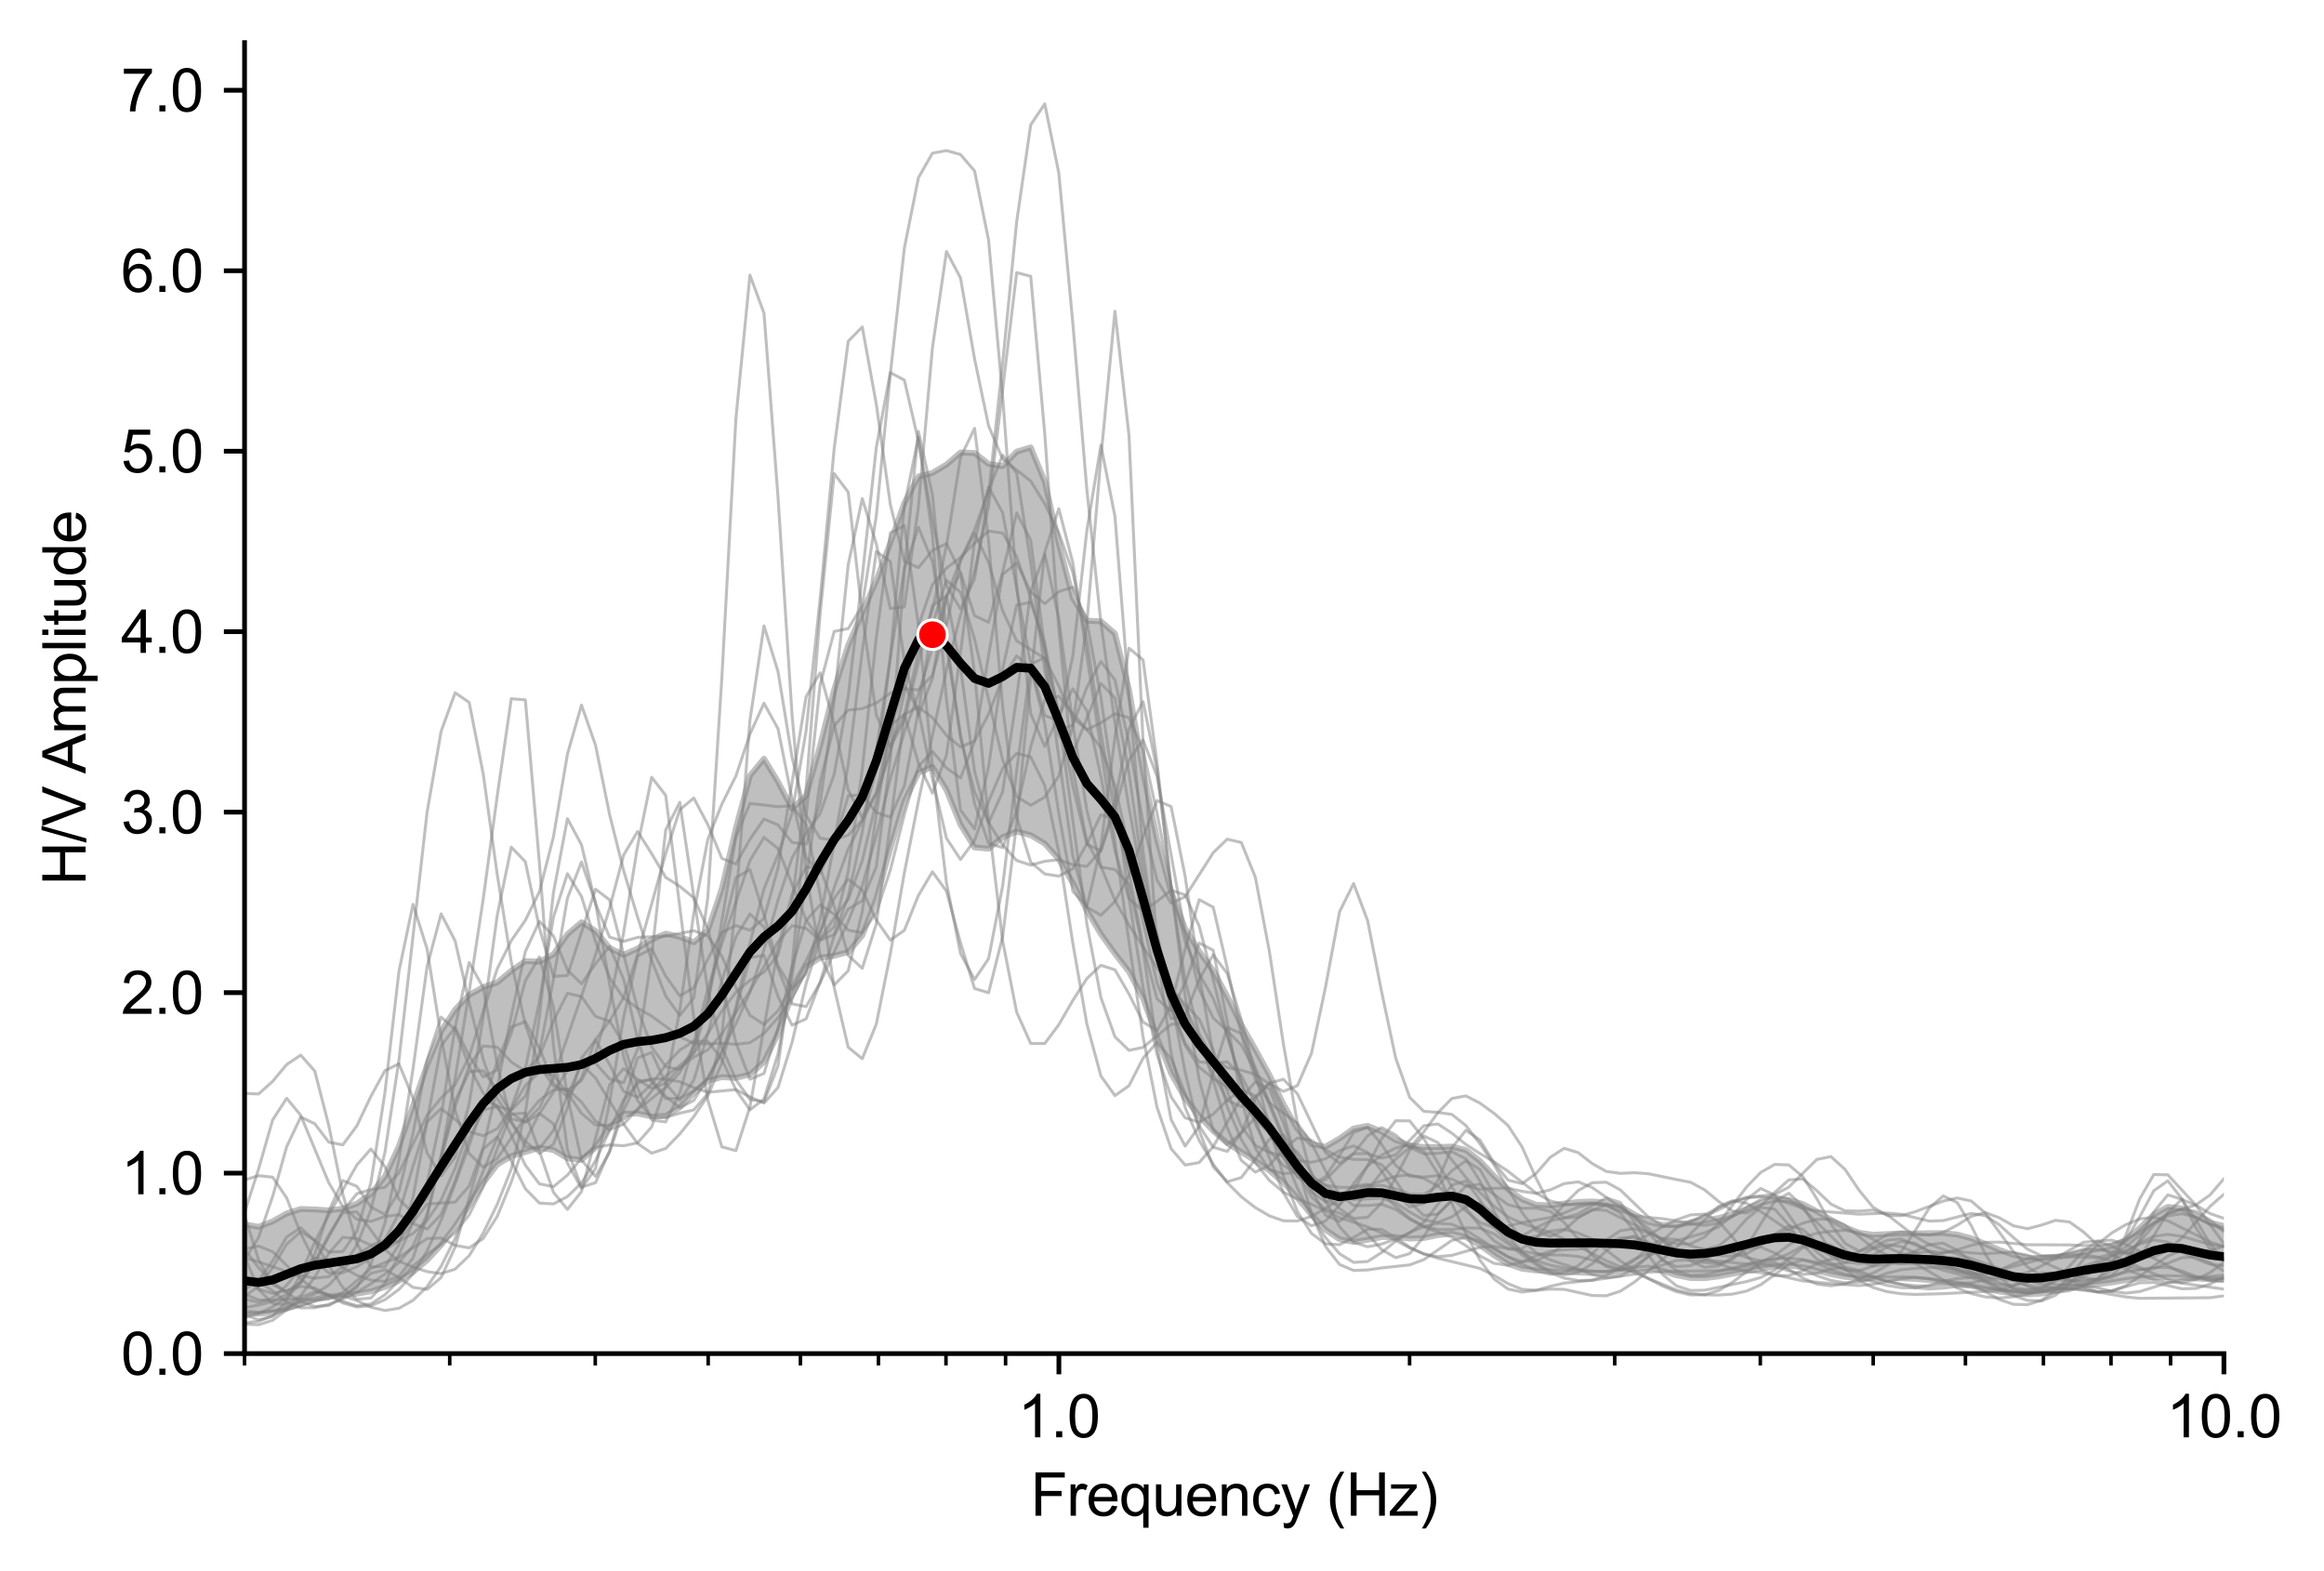 <?xml version="1.0" encoding="utf-8" standalone="no"?>
<!DOCTYPE svg PUBLIC "-//W3C//DTD SVG 1.1//EN"
  "http://www.w3.org/Graphics/SVG/1.1/DTD/svg11.dtd">
<svg xmlns:xlink="http://www.w3.org/1999/xlink" width="393.098pt" height="265.69pt" viewBox="0 0 393.098 265.69" xmlns="http://www.w3.org/2000/svg" version="1.1">
 <defs>
  <style type="text/css">*{stroke-linejoin: round; stroke-linecap: butt}</style>
 </defs>
 <g id="figure_1">
  <g id="patch_1">
   <path d="M 0 265.69 
L 393.098 265.69 
L 393.098 0 
L 0 0 
z
" style="fill: #ffffff"/>
  </g>
  <g id="axes_1">
   <g id="patch_2">
    <path d="M 41.367 228.96 
L 376.167 228.96 
L 376.167 7.2 
L 41.367 7.2 
z
" style="fill: #ffffff"/>
   </g>
   <g id="PolyCollection_1">
    <path d="M 41.367 207.099 
L 41.367 222.015 
L 43.742 222.207 
L 46.116 222.011 
L 48.491 221.377 
L 50.865 220.533 
L 53.24 219.797 
L 55.615 219.326 
L 57.989 219.055 
L 60.364 218.828 
L 62.738 218.427 
L 65.113 217.69 
L 67.487 216.624 
L 69.862 215.158 
L 72.237 213.176 
L 74.611 210.58 
L 76.986 207.414 
L 79.36 203.872 
L 81.735 200.094 
L 84.109 196.974 
L 86.484 195.543 
L 88.859 194.868 
L 91.233 194.135 
L 93.608 194.521 
L 95.982 195.907 
L 98.357 196.193 
L 100.731 194.095 
L 103.106 190.637 
L 105.481 188.408 
L 107.855 188.339 
L 110.23 188.858 
L 112.604 188.747 
L 114.979 187.323 
L 117.353 184.883 
L 119.728 182.78 
L 122.103 182.203 
L 124.477 182.313 
L 126.852 181.761 
L 129.226 179.599 
L 131.601 174.853 
L 133.975 168.249 
L 136.35 163.525 
L 138.725 161.982 
L 141.099 161.669 
L 143.474 161.052 
L 145.848 158.232 
L 148.223 152.079 
L 150.597 143.504 
L 152.972 135.579 
L 155.347 130.72 
L 157.721 129.696 
L 160.096 133.641 
L 162.47 139.497 
L 164.845 143.342 
L 167.219 143.552 
L 169.594 141.598 
L 171.969 140.646 
L 174.343 141.275 
L 176.718 142.693 
L 179.092 145.326 
L 181.467 149.377 
L 183.841 153.987 
L 186.216 158.006 
L 188.591 161.305 
L 190.965 164.357 
L 193.34 168.858 
L 195.714 175.479 
L 198.089 181.556 
L 200.463 185.754 
L 202.838 188.75 
L 205.213 191.288 
L 207.587 193.335 
L 209.962 194.867 
L 212.336 196.33 
L 214.711 197.991 
L 217.085 199.998 
L 219.46 202.63 
L 221.835 205.486 
L 224.209 208.003 
L 226.584 209.617 
L 228.958 210.068 
L 231.333 209.711 
L 233.707 209.251 
L 236.082 209.244 
L 238.456 209.499 
L 240.831 209.41 
L 243.206 208.915 
L 245.58 208.68 
L 247.955 209.253 
L 250.329 210.607 
L 252.704 212.321 
L 255.078 213.781 
L 257.453 214.596 
L 259.828 214.884 
L 262.202 215.014 
L 264.577 215.123 
L 266.951 215.219 
L 269.326 215.321 
L 271.7 215.327 
L 274.075 215.077 
L 276.45 214.615 
L 278.824 214.419 
L 281.199 214.933 
L 283.573 215.705 
L 285.948 216.167 
L 288.322 216.199 
L 290.697 215.901 
L 293.072 215.447 
L 295.446 215.008 
L 297.821 214.602 
L 300.195 214.221 
L 302.57 214.07 
L 304.944 214.351 
L 307.319 214.922 
L 309.694 215.516 
L 312.068 215.97 
L 314.443 216.198 
L 316.817 216.248 
L 319.192 216.241 
L 321.566 216.235 
L 323.941 216.314 
L 326.316 216.533 
L 328.69 216.816 
L 331.065 217.119 
L 333.439 217.491 
L 335.814 217.961 
L 338.188 218.446 
L 340.563 218.802 
L 342.938 218.937 
L 345.312 218.804 
L 347.687 218.37 
L 350.061 217.803 
L 352.436 217.432 
L 354.81 217.231 
L 357.185 216.931 
L 359.56 216.532 
L 361.934 216.238 
L 364.309 216.075 
L 366.683 216.025 
L 369.058 216.088 
L 371.432 216.237 
L 373.807 216.399 
L 376.182 216.504 
L 378.556 216.461 
L 380.931 216.227 
L 383.305 215.964 
L 385.68 215.879 
L 388.054 216.005 
L 390.429 216.261 
L 392.804 216.609 
L 395.178 216.993 
L 397.553 217.247 
L 399.927 217.396 
L 402.302 217.506 
L 404.676 217.454 
L 407.051 217.236 
L 409.426 217.002 
L 411.8 216.917 
L 414.175 217.116 
L 416.549 217.663 
L 418.924 218.529 
L 421.298 219.545 
L 423.673 220.469 
L 426.048 221.176 
L 428.422 221.677 
L 430.797 222.024 
L 433.171 222.259 
L 435.546 222.351 
L 437.92 222.179 
L 440.295 221.63 
L 442.67 220.86 
L 445.044 220.428 
L 447.419 220.353 
L 449.793 220.284 
L 452.168 220.089 
L 454.542 219.824 
L 456.917 219.646 
L 459.292 219.595 
L 461.666 219.577 
L 464.041 219.576 
L 466.415 219.638 
L 468.79 219.746 
L 471.164 219.8 
L 473.539 219.688 
L 475.913 219.338 
L 478.288 218.719 
L 480.663 217.859 
L 483.037 216.882 
L 485.412 216.007 
L 487.786 215.372 
L 490.161 214.922 
L 492.535 214.479 
L 494.91 213.849 
L 497.285 212.912 
L 499.659 211.703 
L 502.034 210.329 
L 504.408 208.815 
L 506.783 207.192 
L 509.157 205.674 
L 511.532 204.511 
L 513.907 203.763 
L 513.907 200.849 
L 513.907 200.849 
L 511.532 201.507 
L 509.157 202.244 
L 506.783 203.089 
L 504.408 204.189 
L 502.034 205.591 
L 499.659 206.999 
L 497.285 208.03 
L 494.91 208.555 
L 492.535 208.681 
L 490.161 208.653 
L 487.786 208.759 
L 485.412 209.137 
L 483.037 209.703 
L 480.663 210.326 
L 478.288 210.959 
L 475.913 211.548 
L 473.539 211.985 
L 471.164 212.221 
L 468.79 212.371 
L 466.415 212.648 
L 464.041 213.155 
L 461.666 213.807 
L 459.292 214.455 
L 456.917 214.926 
L 454.542 215.046 
L 452.168 214.865 
L 449.793 214.641 
L 447.419 214.808 
L 445.044 215.786 
L 442.67 216.968 
L 440.295 217.598 
L 437.92 217.946 
L 435.546 218.128 
L 433.171 218.018 
L 430.797 217.558 
L 428.422 216.865 
L 426.048 216.062 
L 423.673 215.234 
L 421.298 214.48 
L 418.924 213.765 
L 416.549 212.912 
L 414.175 211.971 
L 411.8 211.275 
L 409.426 211.069 
L 407.051 211.308 
L 404.676 211.786 
L 402.302 212.308 
L 399.927 212.603 
L 397.553 212.371 
L 395.178 211.708 
L 392.804 210.837 
L 390.429 209.829 
L 388.054 208.865 
L 385.68 208.075 
L 383.305 207.522 
L 380.931 207.307 
L 378.556 207.383 
L 376.182 207.38 
L 373.807 206.824 
L 371.432 205.635 
L 369.058 204.402 
L 366.683 204.143 
L 364.309 205.438 
L 361.934 207.707 
L 359.56 209.739 
L 357.185 210.799 
L 354.81 211.264 
L 352.436 211.776 
L 350.061 212.333 
L 347.687 212.668 
L 345.312 212.816 
L 342.938 212.733 
L 340.563 212.261 
L 338.188 211.426 
L 335.814 210.409 
L 333.439 209.46 
L 331.065 208.822 
L 328.69 208.577 
L 326.316 208.599 
L 323.941 208.646 
L 321.566 208.634 
L 319.192 208.743 
L 316.817 208.864 
L 314.443 208.522 
L 312.068 207.592 
L 309.694 206.32 
L 307.319 204.919 
L 304.944 203.672 
L 302.57 202.972 
L 300.195 202.92 
L 297.821 203.49 
L 295.446 204.474 
L 293.072 205.401 
L 290.697 206.033 
L 288.322 206.486 
L 285.948 206.851 
L 283.573 207.12 
L 281.199 207.205 
L 278.824 206.704 
L 276.45 205.407 
L 274.075 204.093 
L 271.7 203.402 
L 269.326 203.229 
L 266.951 203.315 
L 264.577 203.584 
L 262.202 203.898 
L 259.828 203.789 
L 257.453 202.862 
L 255.078 201.183 
L 252.704 198.9 
L 250.329 196.374 
L 247.955 194.529 
L 245.58 193.948 
L 243.206 194.029 
L 240.831 194.031 
L 238.456 193.724 
L 236.082 192.83 
L 233.707 191.417 
L 231.333 190.428 
L 228.958 190.895 
L 226.584 192.584 
L 224.209 193.97 
L 221.835 193.531 
L 219.46 190.972 
L 217.085 186.778 
L 214.711 181.814 
L 212.336 177.49 
L 209.962 173.341 
L 207.587 168.55 
L 205.213 164.191 
L 202.838 160.923 
L 200.463 157.104 
L 198.089 150.845 
L 195.714 141.974 
L 193.34 130.443 
L 190.965 116.657 
L 188.591 107.176 
L 186.216 105.101 
L 183.841 104.981 
L 181.467 101.164 
L 179.092 91.925 
L 176.718 81.449 
L 174.343 75.682 
L 171.969 76.394 
L 169.594 78.853 
L 167.219 78.478 
L 164.845 76.632 
L 162.47 76.543 
L 160.096 78.582 
L 157.721 79.99 
L 155.347 80.613 
L 152.972 85.066 
L 150.597 91.81 
L 148.223 98.232 
L 145.848 103.662 
L 143.474 109.145 
L 141.099 116.648 
L 138.725 126.106 
L 136.35 134.619 
L 133.975 136.779 
L 131.601 132.24 
L 129.226 128.342 
L 126.852 131.199 
L 124.477 140.086 
L 122.103 150.292 
L 119.728 157.401 
L 117.353 159.389 
L 114.979 158.465 
L 112.604 157.926 
L 110.23 158.912 
L 107.855 160.437 
L 105.481 161.507 
L 103.106 160.34 
L 100.731 157.47 
L 98.357 156.001 
L 95.982 158.027 
L 93.608 161.429 
L 91.233 162.68 
L 88.859 162.574 
L 86.484 164.21 
L 84.109 166.187 
L 81.735 166.969 
L 79.36 168.3 
L 76.986 170.779 
L 74.611 174.45 
L 72.237 180.152 
L 69.862 187.038 
L 67.487 193.866 
L 65.113 199.001 
L 62.738 201.964 
L 60.364 203.599 
L 57.989 204.443 
L 55.615 204.734 
L 53.24 204.577 
L 50.865 204.503 
L 48.491 205.257 
L 46.116 206.595 
L 43.742 207.517 
L 41.367 207.099 
z
" clip-path="url(#p0479d61733)" style="fill: #808080; fill-opacity: 0.5; stroke: #808080; stroke-opacity: 0.5"/>
   </g>
   <g id="matplotlib.axis_1">
    <g id="xtick_1">
     <g id="line2d_1">
      <defs>
       <path id="m190a001833" d="M 0 0 
L 0 3.5 
" style="stroke: #000000; stroke-width: 0.8"/>
      </defs>
      <g>
       <use xlink:href="#m190a001833" x="179.107" y="228.96" style="stroke: #000000; stroke-width: 0.8"/>
      </g>
     </g>
     <g id="text_1">
      <!-- 1.0 -->
      <g transform="translate(172.157 243.118) scale(0.1 -0.1)">
       <defs>
        <path id="ArialMT-31" d="M 2384 0 
L 1822 0 
L 1822 3584 
Q 1619 3391 1289 3197 
Q 959 3003 697 2906 
L 697 3450 
Q 1169 3672 1522 3987 
Q 1875 4303 2022 4600 
L 2384 4600 
L 2384 0 
z
" transform="scale(0.016)"/>
        <path id="ArialMT-2e" d="M 581 0 
L 581 641 
L 1222 641 
L 1222 0 
L 581 0 
z
" transform="scale(0.016)"/>
        <path id="ArialMT-30" d="M 266 2259 
Q 266 3072 433 3567 
Q 600 4063 929 4331 
Q 1259 4600 1759 4600 
Q 2128 4600 2406 4451 
Q 2684 4303 2865 4023 
Q 3047 3744 3150 3342 
Q 3253 2941 3253 2259 
Q 3253 1453 3087 958 
Q 2922 463 2592 192 
Q 2263 -78 1759 -78 
Q 1097 -78 719 397 
Q 266 969 266 2259 
z
M 844 2259 
Q 844 1131 1108 757 
Q 1372 384 1759 384 
Q 2147 384 2411 759 
Q 2675 1134 2675 2259 
Q 2675 3391 2411 3762 
Q 2147 4134 1753 4134 
Q 1366 4134 1134 3806 
Q 844 3388 844 2259 
z
" transform="scale(0.016)"/>
       </defs>
       <use xlink:href="#ArialMT-31"/>
       <use xlink:href="#ArialMT-2e" x="55.615"/>
       <use xlink:href="#ArialMT-30" x="83.398"/>
      </g>
     </g>
    </g>
    <g id="xtick_2">
     <g id="line2d_2">
      <g>
       <use xlink:href="#m190a001833" x="376.167" y="228.96" style="stroke: #000000; stroke-width: 0.8"/>
      </g>
     </g>
     <g id="text_2">
      <!-- 10.0 -->
      <g transform="translate(366.437 243.118) scale(0.1 -0.1)">
       <use xlink:href="#ArialMT-31"/>
       <use xlink:href="#ArialMT-30" x="55.615"/>
       <use xlink:href="#ArialMT-2e" x="111.23"/>
       <use xlink:href="#ArialMT-30" x="139.014"/>
      </g>
     </g>
    </g>
    <g id="xtick_3">
     <g id="line2d_3">
      <defs>
       <path id="m72e1ea8127" d="M 0 0 
L 0 2 
" style="stroke: #000000; stroke-width: 0.6"/>
      </defs>
      <g>
       <use xlink:href="#m72e1ea8127" x="41.367" y="228.96" style="stroke: #000000; stroke-width: 0.6"/>
      </g>
     </g>
    </g>
    <g id="xtick_4">
     <g id="line2d_4">
      <g>
       <use xlink:href="#m72e1ea8127" x="76.068" y="228.96" style="stroke: #000000; stroke-width: 0.6"/>
      </g>
     </g>
    </g>
    <g id="xtick_5">
     <g id="line2d_5">
      <g>
       <use xlink:href="#m72e1ea8127" x="100.688" y="228.96" style="stroke: #000000; stroke-width: 0.6"/>
      </g>
     </g>
    </g>
    <g id="xtick_6">
     <g id="line2d_6">
      <g>
       <use xlink:href="#m72e1ea8127" x="119.785" y="228.96" style="stroke: #000000; stroke-width: 0.6"/>
      </g>
     </g>
    </g>
    <g id="xtick_7">
     <g id="line2d_7">
      <g>
       <use xlink:href="#m72e1ea8127" x="135.389" y="228.96" style="stroke: #000000; stroke-width: 0.6"/>
      </g>
     </g>
    </g>
    <g id="xtick_8">
     <g id="line2d_8">
      <g>
       <use xlink:href="#m72e1ea8127" x="148.582" y="228.96" style="stroke: #000000; stroke-width: 0.6"/>
      </g>
     </g>
    </g>
    <g id="xtick_9">
     <g id="line2d_9">
      <g>
       <use xlink:href="#m72e1ea8127" x="160.009" y="228.96" style="stroke: #000000; stroke-width: 0.6"/>
      </g>
     </g>
    </g>
    <g id="xtick_10">
     <g id="line2d_10">
      <g>
       <use xlink:href="#m72e1ea8127" x="170.09" y="228.96" style="stroke: #000000; stroke-width: 0.6"/>
      </g>
     </g>
    </g>
    <g id="xtick_11">
     <g id="line2d_11">
      <g>
       <use xlink:href="#m72e1ea8127" x="238.428" y="228.96" style="stroke: #000000; stroke-width: 0.6"/>
      </g>
     </g>
    </g>
    <g id="xtick_12">
     <g id="line2d_12">
      <g>
       <use xlink:href="#m72e1ea8127" x="273.128" y="228.96" style="stroke: #000000; stroke-width: 0.6"/>
      </g>
     </g>
    </g>
    <g id="xtick_13">
     <g id="line2d_13">
      <g>
       <use xlink:href="#m72e1ea8127" x="297.749" y="228.96" style="stroke: #000000; stroke-width: 0.6"/>
      </g>
     </g>
    </g>
    <g id="xtick_14">
     <g id="line2d_14">
      <g>
       <use xlink:href="#m72e1ea8127" x="316.846" y="228.96" style="stroke: #000000; stroke-width: 0.6"/>
      </g>
     </g>
    </g>
    <g id="xtick_15">
     <g id="line2d_15">
      <g>
       <use xlink:href="#m72e1ea8127" x="332.45" y="228.96" style="stroke: #000000; stroke-width: 0.6"/>
      </g>
     </g>
    </g>
    <g id="xtick_16">
     <g id="line2d_16">
      <g>
       <use xlink:href="#m72e1ea8127" x="345.642" y="228.96" style="stroke: #000000; stroke-width: 0.6"/>
      </g>
     </g>
    </g>
    <g id="xtick_17">
     <g id="line2d_17">
      <g>
       <use xlink:href="#m72e1ea8127" x="357.07" y="228.96" style="stroke: #000000; stroke-width: 0.6"/>
      </g>
     </g>
    </g>
    <g id="xtick_18">
     <g id="line2d_18">
      <g>
       <use xlink:href="#m72e1ea8127" x="367.15" y="228.96" style="stroke: #000000; stroke-width: 0.6"/>
      </g>
     </g>
    </g>
    <g id="text_3">
     <!-- Frequency (Hz) -->
     <g transform="translate(174.316 256.385) scale(0.1 -0.1)">
      <defs>
       <path id="ArialMT-46" d="M 525 0 
L 525 4581 
L 3616 4581 
L 3616 4041 
L 1131 4041 
L 1131 2622 
L 3281 2622 
L 3281 2081 
L 1131 2081 
L 1131 0 
L 525 0 
z
" transform="scale(0.016)"/>
       <path id="ArialMT-72" d="M 416 0 
L 416 3319 
L 922 3319 
L 922 2816 
Q 1116 3169 1280 3281 
Q 1444 3394 1641 3394 
Q 1925 3394 2219 3213 
L 2025 2691 
Q 1819 2813 1613 2813 
Q 1428 2813 1281 2702 
Q 1134 2591 1072 2394 
Q 978 2094 978 1738 
L 978 0 
L 416 0 
z
" transform="scale(0.016)"/>
       <path id="ArialMT-65" d="M 2694 1069 
L 3275 997 
Q 3138 488 2766 206 
Q 2394 -75 1816 -75 
Q 1088 -75 661 373 
Q 234 822 234 1631 
Q 234 2469 665 2931 
Q 1097 3394 1784 3394 
Q 2450 3394 2872 2941 
Q 3294 2488 3294 1666 
Q 3294 1616 3291 1516 
L 816 1516 
Q 847 969 1125 678 
Q 1403 388 1819 388 
Q 2128 388 2347 550 
Q 2566 713 2694 1069 
z
M 847 1978 
L 2700 1978 
Q 2663 2397 2488 2606 
Q 2219 2931 1791 2931 
Q 1403 2931 1139 2672 
Q 875 2413 847 1978 
z
" transform="scale(0.016)"/>
       <path id="ArialMT-71" d="M 2538 -1272 
L 2538 353 
Q 2406 169 2170 47 
Q 1934 -75 1669 -75 
Q 1078 -75 651 397 
Q 225 869 225 1691 
Q 225 2191 398 2587 
Q 572 2984 901 3189 
Q 1231 3394 1625 3394 
Q 2241 3394 2594 2875 
L 2594 3319 
L 3100 3319 
L 3100 -1272 
L 2538 -1272 
z
M 803 1669 
Q 803 1028 1072 708 
Q 1341 388 1716 388 
Q 2075 388 2334 692 
Q 2594 997 2594 1619 
Q 2594 2281 2320 2615 
Q 2047 2950 1678 2950 
Q 1313 2950 1058 2639 
Q 803 2328 803 1669 
z
" transform="scale(0.016)"/>
       <path id="ArialMT-75" d="M 2597 0 
L 2597 488 
Q 2209 -75 1544 -75 
Q 1250 -75 995 37 
Q 741 150 617 320 
Q 494 491 444 738 
Q 409 903 409 1263 
L 409 3319 
L 972 3319 
L 972 1478 
Q 972 1038 1006 884 
Q 1059 663 1231 536 
Q 1403 409 1656 409 
Q 1909 409 2131 539 
Q 2353 669 2445 892 
Q 2538 1116 2538 1541 
L 2538 3319 
L 3100 3319 
L 3100 0 
L 2597 0 
z
" transform="scale(0.016)"/>
       <path id="ArialMT-6e" d="M 422 0 
L 422 3319 
L 928 3319 
L 928 2847 
Q 1294 3394 1984 3394 
Q 2284 3394 2536 3286 
Q 2788 3178 2913 3003 
Q 3038 2828 3088 2588 
Q 3119 2431 3119 2041 
L 3119 0 
L 2556 0 
L 2556 2019 
Q 2556 2363 2490 2533 
Q 2425 2703 2258 2804 
Q 2091 2906 1866 2906 
Q 1506 2906 1245 2678 
Q 984 2450 984 1813 
L 984 0 
L 422 0 
z
" transform="scale(0.016)"/>
       <path id="ArialMT-63" d="M 2588 1216 
L 3141 1144 
Q 3050 572 2676 248 
Q 2303 -75 1759 -75 
Q 1078 -75 664 370 
Q 250 816 250 1647 
Q 250 2184 428 2587 
Q 606 2991 970 3192 
Q 1334 3394 1763 3394 
Q 2303 3394 2647 3120 
Q 2991 2847 3088 2344 
L 2541 2259 
Q 2463 2594 2264 2762 
Q 2066 2931 1784 2931 
Q 1359 2931 1093 2626 
Q 828 2322 828 1663 
Q 828 994 1084 691 
Q 1341 388 1753 388 
Q 2084 388 2306 591 
Q 2528 794 2588 1216 
z
" transform="scale(0.016)"/>
       <path id="ArialMT-79" d="M 397 -1278 
L 334 -750 
Q 519 -800 656 -800 
Q 844 -800 956 -737 
Q 1069 -675 1141 -563 
Q 1194 -478 1313 -144 
Q 1328 -97 1363 -6 
L 103 3319 
L 709 3319 
L 1400 1397 
Q 1534 1031 1641 628 
Q 1738 1016 1872 1384 
L 2581 3319 
L 3144 3319 
L 1881 -56 
Q 1678 -603 1566 -809 
Q 1416 -1088 1222 -1217 
Q 1028 -1347 759 -1347 
Q 597 -1347 397 -1278 
z
" transform="scale(0.016)"/>
       <path id="ArialMT-20" transform="scale(0.016)"/>
       <path id="ArialMT-28" d="M 1497 -1347 
Q 1031 -759 709 28 
Q 388 816 388 1659 
Q 388 2403 628 3084 
Q 909 3875 1497 4659 
L 1900 4659 
Q 1522 4009 1400 3731 
Q 1209 3300 1100 2831 
Q 966 2247 966 1656 
Q 966 153 1900 -1347 
L 1497 -1347 
z
" transform="scale(0.016)"/>
       <path id="ArialMT-48" d="M 513 0 
L 513 4581 
L 1119 4581 
L 1119 2700 
L 3500 2700 
L 3500 4581 
L 4106 4581 
L 4106 0 
L 3500 0 
L 3500 2159 
L 1119 2159 
L 1119 0 
L 513 0 
z
" transform="scale(0.016)"/>
       <path id="ArialMT-7a" d="M 125 0 
L 125 456 
L 2238 2881 
Q 1878 2863 1603 2863 
L 250 2863 
L 250 3319 
L 2963 3319 
L 2963 2947 
L 1166 841 
L 819 456 
Q 1197 484 1528 484 
L 3063 484 
L 3063 0 
L 125 0 
z
" transform="scale(0.016)"/>
       <path id="ArialMT-29" d="M 791 -1347 
L 388 -1347 
Q 1322 153 1322 1656 
Q 1322 2244 1188 2822 
Q 1081 3291 891 3722 
Q 769 4003 388 4659 
L 791 4659 
Q 1378 3875 1659 3084 
Q 1900 2403 1900 1659 
Q 1900 816 1576 28 
Q 1253 -759 791 -1347 
z
" transform="scale(0.016)"/>
      </defs>
      <use xlink:href="#ArialMT-46"/>
      <use xlink:href="#ArialMT-72" x="61.084"/>
      <use xlink:href="#ArialMT-65" x="94.385"/>
      <use xlink:href="#ArialMT-71" x="150"/>
      <use xlink:href="#ArialMT-75" x="205.615"/>
      <use xlink:href="#ArialMT-65" x="261.23"/>
      <use xlink:href="#ArialMT-6e" x="316.846"/>
      <use xlink:href="#ArialMT-63" x="372.461"/>
      <use xlink:href="#ArialMT-79" x="422.461"/>
      <use xlink:href="#ArialMT-20" x="472.461"/>
      <use xlink:href="#ArialMT-28" x="500.244"/>
      <use xlink:href="#ArialMT-48" x="533.545"/>
      <use xlink:href="#ArialMT-7a" x="605.762"/>
      <use xlink:href="#ArialMT-29" x="655.762"/>
     </g>
    </g>
   </g>
   <g id="matplotlib.axis_2">
    <g id="ytick_1">
     <g id="line2d_19">
      <defs>
       <path id="ma18b8239a5" d="M 0 0 
L -3.5 0 
" style="stroke: #000000; stroke-width: 0.8"/>
      </defs>
      <g>
       <use xlink:href="#ma18b8239a5" x="41.367" y="228.96" style="stroke: #000000; stroke-width: 0.8"/>
      </g>
     </g>
     <g id="text_4">
      <!-- 0.0 -->
      <g transform="translate(20.467 232.539) scale(0.1 -0.1)">
       <use xlink:href="#ArialMT-30"/>
       <use xlink:href="#ArialMT-2e" x="55.615"/>
       <use xlink:href="#ArialMT-30" x="83.398"/>
      </g>
     </g>
    </g>
    <g id="ytick_2">
     <g id="line2d_20">
      <g>
       <use xlink:href="#ma18b8239a5" x="41.367" y="198.433" style="stroke: #000000; stroke-width: 0.8"/>
      </g>
     </g>
     <g id="text_5">
      <!-- 1.0 -->
      <g transform="translate(20.467 202.011) scale(0.1 -0.1)">
       <use xlink:href="#ArialMT-31"/>
       <use xlink:href="#ArialMT-2e" x="55.615"/>
       <use xlink:href="#ArialMT-30" x="83.398"/>
      </g>
     </g>
    </g>
    <g id="ytick_3">
     <g id="line2d_21">
      <g>
       <use xlink:href="#ma18b8239a5" x="41.367" y="167.905" style="stroke: #000000; stroke-width: 0.8"/>
      </g>
     </g>
     <g id="text_6">
      <!-- 2.0 -->
      <g transform="translate(20.467 171.484) scale(0.1 -0.1)">
       <defs>
        <path id="ArialMT-32" d="M 3222 541 
L 3222 0 
L 194 0 
Q 188 203 259 391 
Q 375 700 629 1000 
Q 884 1300 1366 1694 
Q 2113 2306 2375 2664 
Q 2638 3022 2638 3341 
Q 2638 3675 2398 3904 
Q 2159 4134 1775 4134 
Q 1369 4134 1125 3890 
Q 881 3647 878 3216 
L 300 3275 
Q 359 3922 746 4261 
Q 1134 4600 1788 4600 
Q 2447 4600 2831 4234 
Q 3216 3869 3216 3328 
Q 3216 3053 3103 2787 
Q 2991 2522 2730 2228 
Q 2469 1934 1863 1422 
Q 1356 997 1212 845 
Q 1069 694 975 541 
L 3222 541 
z
" transform="scale(0.016)"/>
       </defs>
       <use xlink:href="#ArialMT-32"/>
       <use xlink:href="#ArialMT-2e" x="55.615"/>
       <use xlink:href="#ArialMT-30" x="83.398"/>
      </g>
     </g>
    </g>
    <g id="ytick_4">
     <g id="line2d_22">
      <g>
       <use xlink:href="#ma18b8239a5" x="41.367" y="137.378" style="stroke: #000000; stroke-width: 0.8"/>
      </g>
     </g>
     <g id="text_7">
      <!-- 3.0 -->
      <g transform="translate(20.467 140.957) scale(0.1 -0.1)">
       <defs>
        <path id="ArialMT-33" d="M 269 1209 
L 831 1284 
Q 928 806 1161 595 
Q 1394 384 1728 384 
Q 2125 384 2398 659 
Q 2672 934 2672 1341 
Q 2672 1728 2419 1979 
Q 2166 2231 1775 2231 
Q 1616 2231 1378 2169 
L 1441 2663 
Q 1497 2656 1531 2656 
Q 1891 2656 2178 2843 
Q 2466 3031 2466 3422 
Q 2466 3731 2256 3934 
Q 2047 4138 1716 4138 
Q 1388 4138 1169 3931 
Q 950 3725 888 3313 
L 325 3413 
Q 428 3978 793 4289 
Q 1159 4600 1703 4600 
Q 2078 4600 2393 4439 
Q 2709 4278 2876 4000 
Q 3044 3722 3044 3409 
Q 3044 3113 2884 2869 
Q 2725 2625 2413 2481 
Q 2819 2388 3044 2092 
Q 3269 1797 3269 1353 
Q 3269 753 2831 336 
Q 2394 -81 1725 -81 
Q 1122 -81 723 278 
Q 325 638 269 1209 
z
" transform="scale(0.016)"/>
       </defs>
       <use xlink:href="#ArialMT-33"/>
       <use xlink:href="#ArialMT-2e" x="55.615"/>
       <use xlink:href="#ArialMT-30" x="83.398"/>
      </g>
     </g>
    </g>
    <g id="ytick_5">
     <g id="line2d_23">
      <g>
       <use xlink:href="#ma18b8239a5" x="41.367" y="106.85" style="stroke: #000000; stroke-width: 0.8"/>
      </g>
     </g>
     <g id="text_8">
      <!-- 4.0 -->
      <g transform="translate(20.467 110.429) scale(0.1 -0.1)">
       <defs>
        <path id="ArialMT-34" d="M 2069 0 
L 2069 1097 
L 81 1097 
L 81 1613 
L 2172 4581 
L 2631 4581 
L 2631 1613 
L 3250 1613 
L 3250 1097 
L 2631 1097 
L 2631 0 
L 2069 0 
z
M 2069 1613 
L 2069 3678 
L 634 1613 
L 2069 1613 
z
" transform="scale(0.016)"/>
       </defs>
       <use xlink:href="#ArialMT-34"/>
       <use xlink:href="#ArialMT-2e" x="55.615"/>
       <use xlink:href="#ArialMT-30" x="83.398"/>
      </g>
     </g>
    </g>
    <g id="ytick_6">
     <g id="line2d_24">
      <g>
       <use xlink:href="#ma18b8239a5" x="41.367" y="76.323" style="stroke: #000000; stroke-width: 0.8"/>
      </g>
     </g>
     <g id="text_9">
      <!-- 5.0 -->
      <g transform="translate(20.467 79.902) scale(0.1 -0.1)">
       <defs>
        <path id="ArialMT-35" d="M 266 1200 
L 856 1250 
Q 922 819 1161 601 
Q 1400 384 1738 384 
Q 2144 384 2425 690 
Q 2706 997 2706 1503 
Q 2706 1984 2436 2262 
Q 2166 2541 1728 2541 
Q 1456 2541 1237 2417 
Q 1019 2294 894 2097 
L 366 2166 
L 809 4519 
L 3088 4519 
L 3088 3981 
L 1259 3981 
L 1013 2750 
Q 1425 3038 1878 3038 
Q 2478 3038 2890 2622 
Q 3303 2206 3303 1553 
Q 3303 931 2941 478 
Q 2500 -78 1738 -78 
Q 1113 -78 717 272 
Q 322 622 266 1200 
z
" transform="scale(0.016)"/>
       </defs>
       <use xlink:href="#ArialMT-35"/>
       <use xlink:href="#ArialMT-2e" x="55.615"/>
       <use xlink:href="#ArialMT-30" x="83.398"/>
      </g>
     </g>
    </g>
    <g id="ytick_7">
     <g id="line2d_25">
      <g>
       <use xlink:href="#ma18b8239a5" x="41.367" y="45.795" style="stroke: #000000; stroke-width: 0.8"/>
      </g>
     </g>
     <g id="text_10">
      <!-- 6.0 -->
      <g transform="translate(20.467 49.374) scale(0.1 -0.1)">
       <defs>
        <path id="ArialMT-36" d="M 3184 3459 
L 2625 3416 
Q 2550 3747 2413 3897 
Q 2184 4138 1850 4138 
Q 1581 4138 1378 3988 
Q 1113 3794 959 3422 
Q 806 3050 800 2363 
Q 1003 2672 1297 2822 
Q 1591 2972 1913 2972 
Q 2475 2972 2870 2558 
Q 3266 2144 3266 1488 
Q 3266 1056 3080 686 
Q 2894 316 2569 119 
Q 2244 -78 1831 -78 
Q 1128 -78 684 439 
Q 241 956 241 2144 
Q 241 3472 731 4075 
Q 1159 4600 1884 4600 
Q 2425 4600 2770 4297 
Q 3116 3994 3184 3459 
z
M 888 1484 
Q 888 1194 1011 928 
Q 1134 663 1356 523 
Q 1578 384 1822 384 
Q 2178 384 2434 671 
Q 2691 959 2691 1453 
Q 2691 1928 2437 2201 
Q 2184 2475 1800 2475 
Q 1419 2475 1153 2201 
Q 888 1928 888 1484 
z
" transform="scale(0.016)"/>
       </defs>
       <use xlink:href="#ArialMT-36"/>
       <use xlink:href="#ArialMT-2e" x="55.615"/>
       <use xlink:href="#ArialMT-30" x="83.398"/>
      </g>
     </g>
    </g>
    <g id="ytick_8">
     <g id="line2d_26">
      <g>
       <use xlink:href="#ma18b8239a5" x="41.367" y="15.268" style="stroke: #000000; stroke-width: 0.8"/>
      </g>
     </g>
     <g id="text_11">
      <!-- 7.0 -->
      <g transform="translate(20.467 18.847) scale(0.1 -0.1)">
       <defs>
        <path id="ArialMT-37" d="M 303 3981 
L 303 4522 
L 3269 4522 
L 3269 4084 
Q 2831 3619 2401 2847 
Q 1972 2075 1738 1259 
Q 1569 684 1522 0 
L 944 0 
Q 953 541 1156 1306 
Q 1359 2072 1739 2783 
Q 2119 3494 2547 3981 
L 303 3981 
z
" transform="scale(0.016)"/>
       </defs>
       <use xlink:href="#ArialMT-37"/>
       <use xlink:href="#ArialMT-2e" x="55.615"/>
       <use xlink:href="#ArialMT-30" x="83.398"/>
      </g>
     </g>
    </g>
    <g id="text_12">
     <!-- H/V Amplitude -->
     <g transform="translate(14.48 149.762) rotate(-90) scale(0.1 -0.1)">
      <defs>
       <path id="ArialMT-2f" d="M 0 -78 
L 1328 4659 
L 1778 4659 
L 453 -78 
L 0 -78 
z
" transform="scale(0.016)"/>
       <path id="ArialMT-56" d="M 1803 0 
L 28 4581 
L 684 4581 
L 1875 1253 
Q 2019 853 2116 503 
Q 2222 878 2363 1253 
L 3600 4581 
L 4219 4581 
L 2425 0 
L 1803 0 
z
" transform="scale(0.016)"/>
       <path id="ArialMT-41" d="M -9 0 
L 1750 4581 
L 2403 4581 
L 4278 0 
L 3588 0 
L 3053 1388 
L 1138 1388 
L 634 0 
L -9 0 
z
M 1313 1881 
L 2866 1881 
L 2388 3150 
Q 2169 3728 2063 4100 
Q 1975 3659 1816 3225 
L 1313 1881 
z
" transform="scale(0.016)"/>
       <path id="ArialMT-6d" d="M 422 0 
L 422 3319 
L 925 3319 
L 925 2853 
Q 1081 3097 1340 3245 
Q 1600 3394 1931 3394 
Q 2300 3394 2536 3241 
Q 2772 3088 2869 2813 
Q 3263 3394 3894 3394 
Q 4388 3394 4653 3120 
Q 4919 2847 4919 2278 
L 4919 0 
L 4359 0 
L 4359 2091 
Q 4359 2428 4304 2576 
Q 4250 2725 4106 2815 
Q 3963 2906 3769 2906 
Q 3419 2906 3187 2673 
Q 2956 2441 2956 1928 
L 2956 0 
L 2394 0 
L 2394 2156 
Q 2394 2531 2256 2718 
Q 2119 2906 1806 2906 
Q 1569 2906 1367 2781 
Q 1166 2656 1075 2415 
Q 984 2175 984 1722 
L 984 0 
L 422 0 
z
" transform="scale(0.016)"/>
       <path id="ArialMT-70" d="M 422 -1272 
L 422 3319 
L 934 3319 
L 934 2888 
Q 1116 3141 1344 3267 
Q 1572 3394 1897 3394 
Q 2322 3394 2647 3175 
Q 2972 2956 3137 2557 
Q 3303 2159 3303 1684 
Q 3303 1175 3120 767 
Q 2938 359 2589 142 
Q 2241 -75 1856 -75 
Q 1575 -75 1351 44 
Q 1128 163 984 344 
L 984 -1272 
L 422 -1272 
z
M 931 1641 
Q 931 1000 1190 694 
Q 1450 388 1819 388 
Q 2194 388 2461 705 
Q 2728 1022 2728 1688 
Q 2728 2322 2467 2637 
Q 2206 2953 1844 2953 
Q 1484 2953 1207 2617 
Q 931 2281 931 1641 
z
" transform="scale(0.016)"/>
       <path id="ArialMT-6c" d="M 409 0 
L 409 4581 
L 972 4581 
L 972 0 
L 409 0 
z
" transform="scale(0.016)"/>
       <path id="ArialMT-69" d="M 425 3934 
L 425 4581 
L 988 4581 
L 988 3934 
L 425 3934 
z
M 425 0 
L 425 3319 
L 988 3319 
L 988 0 
L 425 0 
z
" transform="scale(0.016)"/>
       <path id="ArialMT-74" d="M 1650 503 
L 1731 6 
Q 1494 -44 1306 -44 
Q 1000 -44 831 53 
Q 663 150 594 308 
Q 525 466 525 972 
L 525 2881 
L 113 2881 
L 113 3319 
L 525 3319 
L 525 4141 
L 1084 4478 
L 1084 3319 
L 1650 3319 
L 1650 2881 
L 1084 2881 
L 1084 941 
Q 1084 700 1114 631 
Q 1144 563 1211 522 
Q 1278 481 1403 481 
Q 1497 481 1650 503 
z
" transform="scale(0.016)"/>
       <path id="ArialMT-64" d="M 2575 0 
L 2575 419 
Q 2259 -75 1647 -75 
Q 1250 -75 917 144 
Q 584 363 401 755 
Q 219 1147 219 1656 
Q 219 2153 384 2558 
Q 550 2963 881 3178 
Q 1213 3394 1622 3394 
Q 1922 3394 2156 3267 
Q 2391 3141 2538 2938 
L 2538 4581 
L 3097 4581 
L 3097 0 
L 2575 0 
z
M 797 1656 
Q 797 1019 1065 703 
Q 1334 388 1700 388 
Q 2069 388 2326 689 
Q 2584 991 2584 1609 
Q 2584 2291 2321 2609 
Q 2059 2928 1675 2928 
Q 1300 2928 1048 2622 
Q 797 2316 797 1656 
z
" transform="scale(0.016)"/>
      </defs>
      <use xlink:href="#ArialMT-48"/>
      <use xlink:href="#ArialMT-2f" x="72.217"/>
      <use xlink:href="#ArialMT-56" x="100"/>
      <use xlink:href="#ArialMT-20" x="166.699"/>
      <use xlink:href="#ArialMT-41" x="188.982"/>
      <use xlink:href="#ArialMT-6d" x="255.682"/>
      <use xlink:href="#ArialMT-70" x="338.982"/>
      <use xlink:href="#ArialMT-6c" x="394.598"/>
      <use xlink:href="#ArialMT-69" x="416.814"/>
      <use xlink:href="#ArialMT-74" x="439.031"/>
      <use xlink:href="#ArialMT-75" x="466.814"/>
      <use xlink:href="#ArialMT-64" x="522.43"/>
      <use xlink:href="#ArialMT-65" x="578.045"/>
     </g>
    </g>
   </g>
   <g id="line2d_27">
    <path d="M 41.367 221.185 
L 43.742 220.749 
L 46.116 220.118 
L 48.491 218.952 
L 50.865 216.834 
L 53.24 213.414 
L 55.615 208.897 
L 57.989 205.13 
L 60.364 204.981 
L 62.738 208.071 
L 65.113 211.36 
L 67.487 213.332 
L 69.862 214.33 
L 72.237 215.091 
L 74.611 215.43 
L 76.986 214.675 
L 79.36 212.392 
L 81.735 208.567 
L 84.109 203.706 
L 86.484 197.711 
L 88.859 188.238 
L 91.233 172.096 
L 93.608 151.037 
L 95.982 138.48 
L 98.357 142.89 
L 100.731 152.847 
L 103.106 158.5 
L 105.481 159.231 
L 107.855 158.559 
L 112.604 158.35 
L 117.353 157.431 
L 119.728 158.328 
L 122.103 161.748 
L 124.477 167.024 
L 126.852 171.749 
L 129.226 173.277 
L 131.601 170.974 
L 136.35 162.525 
L 138.725 157.576 
L 141.099 151.979 
L 143.474 148.712 
L 145.848 150.568 
L 148.223 155.611 
L 150.597 159.031 
L 152.972 157.354 
L 155.347 151.465 
L 157.721 147.463 
L 160.096 150.74 
L 162.47 159.494 
L 164.845 167.206 
L 167.219 167.918 
L 169.594 158.436 
L 171.969 139.176 
L 174.343 114.696 
L 176.718 93.391 
L 179.092 86.049 
L 181.467 95.176 
L 188.591 142.386 
L 190.965 159.325 
L 193.34 175.343 
L 195.714 187.321 
L 198.089 194.297 
L 200.463 197.062 
L 202.838 196.645 
L 205.213 193.941 
L 209.962 185.706 
L 212.336 183.001 
L 214.711 184.215 
L 217.085 189.994 
L 219.46 196.935 
L 221.835 201.642 
L 224.209 203.234 
L 226.584 202.323 
L 228.958 200.639 
L 231.333 200.31 
L 233.707 201.808 
L 236.082 204.061 
L 238.456 206.069 
L 240.831 207.388 
L 243.206 207.976 
L 245.58 207.97 
L 247.955 207.684 
L 250.329 207.749 
L 252.704 208.706 
L 255.078 210.393 
L 257.453 212.261 
L 259.828 213.942 
L 262.202 215.282 
L 264.577 216.188 
L 266.951 216.602 
L 269.326 216.56 
L 278.824 215.183 
L 283.573 215.034 
L 290.697 214.938 
L 293.072 214.68 
L 295.446 214.187 
L 297.821 213.86 
L 300.195 214.168 
L 302.57 214.98 
L 304.944 215.574 
L 307.319 215.369 
L 309.694 214.627 
L 312.068 214.306 
L 314.443 214.907 
L 316.817 215.937 
L 319.192 216.763 
L 321.566 217.232 
L 323.941 217.473 
L 326.316 217.552 
L 331.065 217.168 
L 333.439 217.377 
L 335.814 218.469 
L 338.188 219.811 
L 340.563 220.624 
L 342.938 220.686 
L 345.312 219.944 
L 347.687 218.323 
L 350.061 215.872 
L 352.436 213.021 
L 354.81 210.465 
L 357.185 208.561 
L 359.56 207.159 
L 361.934 206.181 
L 364.309 205.901 
L 366.683 206.498 
L 373.807 210.063 
L 376.182 210.826 
L 380.931 211.862 
L 385.68 212.639 
L 390.429 213.387 
L 392.804 213.821 
L 394.098 213.94 
L 394.098 213.94 
" clip-path="url(#p0479d61733)" style="fill: none; stroke: #808080; stroke-opacity: 0.5; stroke-width: 0.5; stroke-linecap: square"/>
   </g>
   <g id="line2d_28">
    <path d="M 41.367 218.94 
L 43.742 219.868 
L 46.116 219.999 
L 48.491 219.768 
L 50.865 219.711 
L 53.24 219.893 
L 55.615 219.74 
L 57.989 218.626 
L 62.738 214.577 
L 65.113 213.55 
L 67.487 212.671 
L 72.237 209.505 
L 74.611 209.402 
L 76.986 210.65 
L 79.36 211.082 
L 81.735 209.49 
L 84.109 205.736 
L 86.484 199.931 
L 88.859 193.013 
L 91.233 188.308 
L 93.608 190.087 
L 95.982 196.747 
L 98.357 200.988 
L 100.731 197.669 
L 103.106 186.548 
L 105.481 172.08 
L 107.855 161.733 
L 110.23 160.473 
L 112.604 165.109 
L 114.979 168.449 
L 117.353 167.084 
L 119.728 162.232 
L 122.103 157.703 
L 124.477 156.55 
L 126.852 157.358 
L 129.226 155.361 
L 131.601 146.821 
L 136.35 117.832 
L 138.725 113.811 
L 141.099 122.432 
L 143.474 133.612 
L 145.848 138.331 
L 148.223 134.079 
L 150.597 123.435 
L 152.972 115.955 
L 155.347 120.196 
L 157.721 131.761 
L 160.096 141.792 
L 162.47 145.389 
L 164.845 142.153 
L 167.219 135.551 
L 169.594 129.966 
L 171.969 127.431 
L 174.343 128.038 
L 176.718 132.874 
L 179.092 144.133 
L 181.467 159.539 
L 183.841 173.232 
L 186.216 182.01 
L 188.591 185.321 
L 190.965 183.646 
L 193.34 179.007 
L 195.714 176.317 
L 198.089 179.123 
L 200.463 184.944 
L 202.838 190.43 
L 205.213 194.044 
L 207.587 194.763 
L 209.962 191.65 
L 212.336 185.799 
L 214.711 183.209 
L 217.085 188.35 
L 219.46 197.204 
L 221.835 205.221 
L 224.209 210.842 
L 226.584 213.887 
L 228.958 214.9 
L 231.333 214.81 
L 233.707 214.468 
L 238.456 213.954 
L 240.831 213.064 
L 245.58 209.807 
L 247.955 209.273 
L 250.329 209.955 
L 255.078 212.604 
L 257.453 213.388 
L 259.828 213.242 
L 262.202 212.127 
L 264.577 210.528 
L 266.951 209.497 
L 269.326 209.906 
L 271.7 211.459 
L 274.075 213.263 
L 276.45 214.872 
L 278.824 216.279 
L 281.199 217.514 
L 283.573 218.483 
L 285.948 219.033 
L 288.322 219.014 
L 290.697 218.293 
L 293.072 216.873 
L 295.446 215.097 
L 297.821 213.727 
L 300.195 213.576 
L 302.57 214.693 
L 304.944 216.187 
L 307.319 217.203 
L 309.694 217.489 
L 312.068 217.162 
L 314.443 216.4 
L 316.817 215.344 
L 321.566 212.827 
L 323.941 211.895 
L 326.316 211.743 
L 328.69 212.462 
L 331.065 213.725 
L 335.814 216.596 
L 338.188 217.793 
L 340.563 218.532 
L 342.938 218.633 
L 345.312 217.988 
L 347.687 216.493 
L 350.061 214.155 
L 352.436 211.565 
L 354.81 209.936 
L 357.185 209.772 
L 359.56 210.502 
L 361.934 211.604 
L 369.058 215.311 
L 371.432 216.165 
L 373.807 216.487 
L 376.182 216.233 
L 380.931 214.896 
L 383.305 214.545 
L 390.429 214.568 
L 392.804 214.401 
L 394.098 214.511 
L 394.098 214.511 
" clip-path="url(#p0479d61733)" style="fill: none; stroke: #808080; stroke-opacity: 0.5; stroke-width: 0.5; stroke-linecap: square"/>
   </g>
   <g id="line2d_29">
    <path d="M 41.367 222.843 
L 43.742 222.183 
L 46.116 221.073 
L 48.491 219.457 
L 50.865 217.056 
L 53.24 213.624 
L 57.989 204.826 
L 60.364 201.923 
L 62.738 201.223 
L 65.113 200.843 
L 67.487 198.381 
L 72.237 188.649 
L 74.611 185.709 
L 76.986 183.464 
L 79.36 178.7 
L 81.735 171.084 
L 84.109 163.876 
L 86.484 159.105 
L 88.859 155.667 
L 91.233 150.855 
L 93.608 141.579 
L 95.982 127.557 
L 98.357 119.264 
L 100.731 126.052 
L 103.106 137.754 
L 105.481 147.245 
L 107.855 155.164 
L 110.23 162.45 
L 112.604 168.486 
L 114.979 171.769 
L 117.353 168.783 
L 119.728 151.783 
L 122.103 114.596 
L 124.477 70.785 
L 126.852 46.531 
L 129.226 52.971 
L 131.601 84.12 
L 133.975 120.965 
L 136.35 147.504 
L 138.725 161.64 
L 141.099 166.617 
L 143.474 164.198 
L 145.848 154.228 
L 148.223 137.723 
L 150.597 122.737 
L 152.972 120.815 
L 155.347 129.083 
L 157.721 134.156 
L 160.096 127.712 
L 162.47 110.412 
L 164.845 91.529 
L 167.219 82.381 
L 169.594 86.73 
L 174.343 112.417 
L 176.718 121.047 
L 179.092 121.911 
L 181.467 110.946 
L 183.841 89.724 
L 186.216 75.297 
L 188.591 87.366 
L 190.965 117.472 
L 193.34 144.14 
L 195.714 160.837 
L 198.089 170.677 
L 200.463 176.81 
L 202.838 180.524 
L 205.213 182.42 
L 207.587 183.906 
L 209.962 186.369 
L 212.336 189.38 
L 214.711 191.75 
L 217.085 193.184 
L 219.46 194.868 
L 221.835 198.29 
L 224.209 203.113 
L 226.584 207.501 
L 228.958 210.131 
L 231.333 210.888 
L 233.707 210.431 
L 236.082 209.571 
L 238.456 208.534 
L 240.831 206.742 
L 243.206 203.717 
L 245.58 200.448 
L 247.955 199.774 
L 250.329 202.963 
L 252.704 207.041 
L 255.078 209.198 
L 257.453 209.078 
L 259.828 207.684 
L 262.202 206.49 
L 264.577 206.008 
L 266.951 205.343 
L 269.326 203.927 
L 271.7 202.645 
L 274.075 203.391 
L 276.45 206.697 
L 278.824 210.566 
L 281.199 213.18 
L 283.573 214.237 
L 285.948 214.083 
L 288.322 213.12 
L 290.697 211.804 
L 293.072 210.75 
L 297.821 209.845 
L 300.195 209.022 
L 304.944 206.902 
L 307.319 206.249 
L 309.694 206.221 
L 312.068 207.215 
L 316.817 211.08 
L 319.192 212.307 
L 321.566 212.444 
L 323.941 211.617 
L 326.316 210.512 
L 328.69 210.284 
L 331.065 211.495 
L 333.439 213.423 
L 335.814 215.065 
L 338.188 215.928 
L 340.563 215.936 
L 342.938 215.251 
L 345.312 214.14 
L 352.436 210.121 
L 354.81 209.935 
L 357.185 210.792 
L 359.56 211.942 
L 361.934 212.672 
L 364.309 212.591 
L 366.683 211.491 
L 369.058 209.393 
L 373.807 204.076 
L 376.182 201.995 
L 378.556 200.833 
L 380.931 200.766 
L 383.305 201.592 
L 385.68 202.717 
L 388.054 203.536 
L 390.429 203.791 
L 392.804 203.715 
L 394.098 203.849 
L 394.098 203.849 
" clip-path="url(#p0479d61733)" style="fill: none; stroke: #808080; stroke-opacity: 0.5; stroke-width: 0.5; stroke-linecap: square"/>
   </g>
   <g id="line2d_30">
    <path d="M 41.367 212.511 
L 43.742 218.092 
L 46.116 220.502 
L 48.491 220.665 
L 50.865 219.145 
L 53.24 216.036 
L 55.615 212.003 
L 57.989 209.286 
L 60.364 209.512 
L 62.738 210.641 
L 65.113 209.729 
L 67.487 205.206 
L 69.862 197.262 
L 72.237 189.754 
L 74.611 187.533 
L 76.986 189.338 
L 79.36 191.435 
L 81.735 192.112 
L 84.109 190.918 
L 86.484 187.459 
L 88.859 180.751 
L 91.233 169.397 
L 93.608 155.175 
L 95.982 147.788 
L 98.357 151.64 
L 100.731 159.261 
L 103.106 165.358 
L 105.481 168.826 
L 107.855 170.535 
L 110.23 171.88 
L 114.979 175.356 
L 117.353 176.487 
L 119.728 176.589 
L 122.103 176.457 
L 124.477 176.644 
L 126.852 176.373 
L 129.226 174.799 
L 131.601 172.133 
L 133.975 168.803 
L 136.35 164.302 
L 138.725 157.79 
L 141.099 150.145 
L 143.474 143.63 
L 148.223 134.204 
L 150.597 127.401 
L 152.972 117.218 
L 155.347 105.957 
L 157.721 98.864 
L 160.096 96.094 
L 162.47 94.278 
L 164.845 91.87 
L 167.219 89.822 
L 169.594 90.178 
L 171.969 94.18 
L 174.343 101.183 
L 176.718 109.937 
L 179.092 120.587 
L 181.467 132.992 
L 183.841 142.801 
L 186.216 143.925 
L 188.591 135.483 
L 190.965 123.293 
L 193.34 118.679 
L 195.714 130.255 
L 198.089 150.127 
L 200.463 165.874 
L 202.838 174.817 
L 205.213 179.044 
L 207.587 180.601 
L 209.962 181.027 
L 212.336 181.75 
L 214.711 183.32 
L 217.085 184.613 
L 219.46 183.627 
L 221.835 178.152 
L 224.209 166.954 
L 226.584 154.22 
L 228.958 149.448 
L 231.333 155.731 
L 233.707 167.807 
L 236.082 178.999 
L 238.456 185.643 
L 240.831 187.982 
L 243.206 188.155 
L 245.58 188.507 
L 247.955 190.39 
L 250.329 193.47 
L 252.704 197.025 
L 257.453 205.106 
L 259.828 208.147 
L 262.202 209.153 
L 264.577 208.074 
L 266.951 205.989 
L 269.326 204.577 
L 271.7 204.743 
L 281.199 209.621 
L 285.948 213.283 
L 288.322 214.37 
L 290.697 214.124 
L 295.446 211.219 
L 297.821 210.938 
L 300.195 211.942 
L 304.944 214.714 
L 307.319 215.783 
L 309.694 216.577 
L 312.068 216.996 
L 314.443 216.884 
L 316.817 216.231 
L 319.192 215.367 
L 321.566 214.778 
L 323.941 214.532 
L 326.316 214.422 
L 328.69 214.427 
L 331.065 214.655 
L 333.439 215.174 
L 335.814 215.975 
L 338.188 216.949 
L 340.563 217.803 
L 342.938 218.145 
L 345.312 217.742 
L 347.687 216.693 
L 350.061 215.382 
L 352.436 214.207 
L 359.56 211.564 
L 361.934 210.44 
L 364.309 209.752 
L 366.683 210.098 
L 369.058 211.052 
L 371.432 211.668 
L 373.807 211.526 
L 376.182 210.8 
L 378.556 209.893 
L 380.931 209.157 
L 383.305 208.732 
L 385.68 208.596 
L 388.054 208.784 
L 390.429 209.512 
L 392.804 210.985 
L 394.098 212.085 
L 394.098 212.085 
" clip-path="url(#p0479d61733)" style="fill: none; stroke: #808080; stroke-opacity: 0.5; stroke-width: 0.5; stroke-linecap: square"/>
   </g>
   <g id="line2d_31">
    <path d="M 41.367 222.386 
L 43.742 223.239 
L 46.116 222.644 
L 48.491 220.059 
L 50.865 215.445 
L 53.24 210.122 
L 55.615 205.484 
L 60.364 197.052 
L 62.738 194.349 
L 65.113 197.33 
L 67.487 202.863 
L 69.862 205.149 
L 72.237 202.715 
L 74.611 195.91 
L 76.986 187.203 
L 79.36 180.278 
L 81.735 176.927 
L 84.109 177.122 
L 86.484 179.625 
L 88.859 181.193 
L 91.233 178.689 
L 93.608 172.73 
L 95.982 168.013 
L 98.357 168.566 
L 100.731 171.925 
L 103.106 172.735 
L 105.481 168.753 
L 107.855 161.409 
L 112.604 144.357 
L 114.979 136.962 
L 117.353 134.992 
L 119.728 139.484 
L 122.103 145.203 
L 124.477 146.141 
L 126.852 141.967 
L 129.226 138.539 
L 131.601 139.538 
L 133.975 142.502 
L 136.35 142.79 
L 138.725 135.906 
L 141.099 118.61 
L 143.474 95.528 
L 145.848 84.346 
L 148.223 92.006 
L 150.597 102.932 
L 152.972 102.646 
L 155.347 85.701 
L 157.721 58.798 
L 160.096 42.547 
L 162.47 47.016 
L 164.845 60.706 
L 167.219 72.028 
L 169.594 77.64 
L 174.343 81.373 
L 176.718 85.229 
L 179.092 90.152 
L 181.467 96.835 
L 183.841 108.362 
L 186.216 123.933 
L 188.591 137.802 
L 190.965 146.389 
L 193.34 151.386 
L 195.714 157.858 
L 198.089 168.862 
L 200.463 181.338 
L 202.838 191.228 
L 205.213 197.354 
L 207.587 199.898 
L 209.962 199.187 
L 212.336 196.079 
L 214.711 192.694 
L 217.085 191.961 
L 219.46 195.454 
L 221.835 201.237 
L 224.209 205.557 
L 226.584 206.578 
L 228.958 204.709 
L 231.333 201.363 
L 233.707 198.225 
L 236.082 196.046 
L 238.456 194.111 
L 240.831 191.454 
L 243.206 188.223 
L 245.58 185.805 
L 247.955 185.372 
L 250.329 186.59 
L 252.704 188.313 
L 255.078 190.381 
L 257.453 194.002 
L 259.828 199.295 
L 262.202 203.907 
L 264.577 206.02 
L 266.951 205.894 
L 269.326 204.73 
L 271.7 203.781 
L 274.075 204.016 
L 276.45 205.797 
L 278.824 208.55 
L 281.199 211.092 
L 283.573 212.5 
L 285.948 212.573 
L 288.322 211.922 
L 290.697 211.542 
L 293.072 211.912 
L 295.446 212.709 
L 297.821 213.269 
L 300.195 213.08 
L 302.57 212.069 
L 304.944 210.728 
L 307.319 210.016 
L 309.694 210.606 
L 312.068 211.946 
L 314.443 212.748 
L 316.817 212.276 
L 319.192 210.942 
L 321.566 209.993 
L 323.941 210.299 
L 326.316 211.697 
L 328.69 213.469 
L 331.065 214.92 
L 333.439 215.65 
L 335.814 215.572 
L 338.188 214.829 
L 340.563 213.78 
L 342.938 212.925 
L 345.312 212.502 
L 350.061 212.159 
L 352.436 212.212 
L 354.81 212.607 
L 357.185 213.325 
L 359.56 214.163 
L 361.934 214.73 
L 364.309 214.598 
L 369.058 212.737 
L 371.432 212.62 
L 373.807 213.602 
L 376.182 214.992 
L 378.556 216.125 
L 380.931 216.844 
L 383.305 217.232 
L 385.68 217.323 
L 388.054 217.105 
L 390.429 216.7 
L 392.804 216.475 
L 394.098 216.639 
L 394.098 216.639 
" clip-path="url(#p0479d61733)" style="fill: none; stroke: #808080; stroke-opacity: 0.5; stroke-width: 0.5; stroke-linecap: square"/>
   </g>
   <g id="line2d_32">
    <path d="M 41.367 184.95 
L 43.742 185.043 
L 46.116 182.913 
L 48.491 180.068 
L 50.865 178.471 
L 53.24 181.167 
L 55.615 190.381 
L 57.989 201.995 
L 60.364 210.368 
L 62.738 214.283 
L 65.113 214.279 
L 67.487 210.505 
L 69.862 202.479 
L 74.611 176.908 
L 76.986 173.749 
L 79.36 178.634 
L 81.735 182.176 
L 84.109 180.977 
L 86.484 174.802 
L 88.859 165.898 
L 91.233 161.855 
L 93.608 170.296 
L 95.982 185.373 
L 98.357 196.214 
L 100.731 198.989 
L 103.106 194.89 
L 105.481 187.801 
L 107.855 182.826 
L 110.23 182.666 
L 112.604 185.467 
L 114.979 187.357 
L 117.353 186.143 
L 119.728 182.303 
L 124.477 173.189 
L 126.852 167.838 
L 129.226 160.645 
L 131.601 152.257 
L 133.975 145.127 
L 136.35 140.962 
L 138.725 137.618 
L 141.099 130.956 
L 143.474 117.769 
L 145.848 97.531 
L 148.223 75.686 
L 150.597 63.026 
L 152.972 64.301 
L 155.347 74.613 
L 157.721 88.028 
L 160.096 99.064 
L 162.47 103.016 
L 164.845 97.902 
L 167.219 83.525 
L 169.594 61.42 
L 171.969 37.499 
L 174.343 21.111 
L 176.718 17.57 
L 179.092 29.247 
L 181.467 54.683 
L 183.841 82.852 
L 186.216 105.306 
L 188.591 122.287 
L 190.965 136.596 
L 193.34 149.58 
L 195.714 160.949 
L 198.089 170.079 
L 200.463 176.469 
L 202.838 179.608 
L 205.213 179.824 
L 207.587 179.607 
L 209.962 181.923 
L 212.336 186.646 
L 214.711 191.695 
L 217.085 195.896 
L 219.46 198.915 
L 221.835 200.288 
L 224.209 199.544 
L 226.584 197.159 
L 228.958 195.151 
L 231.333 195.115 
L 233.707 195.905 
L 236.082 195.35 
L 240.831 190.418 
L 243.206 190.112 
L 245.58 191.681 
L 247.955 193.584 
L 250.329 195.125 
L 252.704 196.513 
L 255.078 198.123 
L 259.828 201.808 
L 262.202 203.128 
L 264.577 203.74 
L 266.951 203.754 
L 269.326 203.556 
L 271.7 203.762 
L 274.075 205.185 
L 276.45 208.308 
L 278.824 212.286 
L 281.199 215.56 
L 283.573 217.5 
L 285.948 218.282 
L 288.322 218.237 
L 295.446 216.773 
L 297.821 216.089 
L 300.195 214.838 
L 304.944 211.042 
L 307.319 210.717 
L 312.068 212.03 
L 319.192 213.498 
L 321.566 213.751 
L 326.316 213.771 
L 328.69 214.026 
L 331.065 214.68 
L 335.814 216.674 
L 338.188 217.32 
L 340.563 217.378 
L 342.938 216.876 
L 345.312 216.241 
L 347.687 216.106 
L 352.436 216.895 
L 354.81 216.267 
L 357.185 213.826 
L 359.56 208.976 
L 361.934 202.778 
L 364.309 198.673 
L 366.683 198.717 
L 371.432 203.858 
L 373.807 205.266 
L 376.182 206.097 
L 378.556 207.561 
L 380.931 210.133 
L 383.305 213.084 
L 385.68 215.191 
L 388.054 215.807 
L 390.429 215.096 
L 394.098 212.922 
L 394.098 212.922 
" clip-path="url(#p0479d61733)" style="fill: none; stroke: #808080; stroke-opacity: 0.5; stroke-width: 0.5; stroke-linecap: square"/>
   </g>
   <g id="line2d_33">
    <path d="M 41.367 219.316 
L 43.742 217.566 
L 46.116 214.428 
L 48.491 210.441 
L 50.865 208.362 
L 53.24 209.781 
L 55.615 211.789 
L 57.989 211.696 
L 60.364 208.276 
L 62.738 200.032 
L 65.113 184.792 
L 67.487 164.264 
L 69.862 152.966 
L 72.237 160.511 
L 74.611 175.38 
L 76.986 187.785 
L 79.36 195.109 
L 81.735 197.432 
L 84.109 195.956 
L 88.859 188.959 
L 91.233 186.111 
L 93.608 184.351 
L 95.982 184.217 
L 98.357 186.424 
L 100.731 189.631 
L 103.106 191.1 
L 105.481 190.151 
L 107.855 187.58 
L 110.23 184.506 
L 112.604 181.989 
L 114.979 180.249 
L 117.353 178.152 
L 119.728 174.822 
L 122.103 171.004 
L 124.477 167.826 
L 126.852 165.818 
L 129.226 164.448 
L 131.601 161.48 
L 133.975 152.719 
L 136.35 133.379 
L 138.725 103.779 
L 141.099 80.11 
L 143.474 83.247 
L 145.848 103.936 
L 148.223 120.922 
L 150.597 126.368 
L 152.972 121.85 
L 157.721 102.412 
L 160.096 100.789 
L 162.47 112.843 
L 164.845 130.477 
L 167.219 139.204 
L 169.594 133.922 
L 171.969 117.908 
L 174.343 100.004 
L 176.718 93.717 
L 179.092 104.65 
L 181.467 122.446 
L 183.841 137.065 
L 186.216 146.509 
L 188.591 152.33 
L 190.965 156.469 
L 195.714 163.716 
L 200.463 170.446 
L 202.838 175.327 
L 205.213 182.794 
L 207.587 190.75 
L 209.962 196.276 
L 212.336 198.261 
L 214.711 197.117 
L 217.085 194.376 
L 219.46 192.481 
L 221.835 192.897 
L 224.209 194.521 
L 226.584 195.726 
L 228.958 196.104 
L 231.333 196.152 
L 233.707 197.004 
L 236.082 199.698 
L 238.456 203.319 
L 240.831 205.601 
L 243.206 205.357 
L 247.955 200.647 
L 250.329 200.311 
L 255.078 203.77 
L 257.453 204.391 
L 259.828 204.349 
L 262.202 204.885 
L 264.577 206.786 
L 269.326 212.404 
L 271.7 214.254 
L 274.075 214.824 
L 276.45 214.134 
L 281.199 211.031 
L 283.573 209.87 
L 288.322 208.526 
L 290.697 207.512 
L 293.072 205.599 
L 295.446 202.867 
L 297.821 201.025 
L 300.195 202.167 
L 304.944 208.873 
L 307.319 211.191 
L 309.694 212.381 
L 312.068 212.543 
L 314.443 211.736 
L 319.192 208.833 
L 321.566 208.398 
L 326.316 208.92 
L 328.69 208.461 
L 331.065 207.226 
L 333.439 205.73 
L 335.814 205.113 
L 338.188 205.987 
L 340.563 207.345 
L 342.938 207.837 
L 345.312 207.224 
L 347.687 206.421 
L 350.061 206.698 
L 352.436 208.398 
L 354.81 210.582 
L 357.185 212.252 
L 364.309 215.437 
L 366.683 216.4 
L 369.058 217.042 
L 373.807 217.723 
L 378.556 218.385 
L 380.931 218.493 
L 383.305 218.058 
L 385.68 216.828 
L 388.054 215.146 
L 390.429 214.09 
L 392.804 214.229 
L 394.098 214.687 
L 394.098 214.687 
" clip-path="url(#p0479d61733)" style="fill: none; stroke: #808080; stroke-opacity: 0.5; stroke-width: 0.5; stroke-linecap: square"/>
   </g>
   <g id="line2d_34">
    <path d="M 41.367 205.108 
L 43.742 197.723 
L 46.116 189.432 
L 48.491 185.775 
L 50.865 188.65 
L 55.615 200.059 
L 57.989 204.084 
L 60.364 206.251 
L 62.738 206.6 
L 65.113 205.77 
L 67.487 205.444 
L 69.862 206.958 
L 72.237 207.901 
L 74.611 205.441 
L 76.986 199.724 
L 79.36 192.653 
L 81.735 187.758 
L 84.109 187.142 
L 86.484 187.769 
L 88.859 185.422 
L 91.233 178.078 
L 93.608 165.694 
L 95.982 151.915 
L 98.357 145.805 
L 100.731 152.71 
L 103.106 166.463 
L 105.481 178.758 
L 107.855 186.185 
L 110.23 189.022 
L 112.604 189.01 
L 114.979 188.293 
L 117.353 187.748 
L 119.728 184.991 
L 122.103 175.03 
L 124.477 152.645 
L 126.852 121.839 
L 129.226 105.855 
L 131.601 113.605 
L 133.975 128.106 
L 136.35 137.946 
L 138.725 141.789 
L 141.099 142.1 
L 143.474 141.253 
L 145.848 138.745 
L 148.223 130.285 
L 150.597 111.189 
L 152.972 85.535 
L 155.347 73.977 
L 157.721 90.63 
L 160.096 118.383 
L 162.47 137.032 
L 164.845 140.215 
L 167.219 129.664 
L 169.594 113.203 
L 171.969 102.349 
L 174.343 101.867 
L 176.718 108.727 
L 179.092 121.229 
L 183.841 156.295 
L 186.216 168.737 
L 188.591 175.375 
L 190.965 177.67 
L 193.34 177.162 
L 198.089 173.279 
L 200.463 173.026 
L 202.838 176.146 
L 205.213 181.693 
L 207.587 186.117 
L 209.962 187.189 
L 212.336 185.503 
L 214.711 183.207 
L 217.085 182.561 
L 219.46 185.028 
L 224.209 194.99 
L 226.584 196.753 
L 228.958 195.109 
L 231.333 192.103 
L 233.707 190.727 
L 236.082 192.005 
L 238.456 194.094 
L 240.831 195.177 
L 243.206 195.078 
L 245.58 194.813 
L 247.955 196.028 
L 250.329 199.769 
L 252.704 204.837 
L 255.078 209.073 
L 257.453 211.8 
L 259.828 213.618 
L 262.202 214.976 
L 264.577 215.632 
L 266.951 215.229 
L 269.326 213.759 
L 271.7 211.612 
L 274.075 209.633 
L 276.45 209.06 
L 278.824 210.526 
L 281.199 213.014 
L 283.573 214.959 
L 285.948 215.738 
L 288.322 215.61 
L 293.072 214.468 
L 297.821 213.303 
L 300.195 212.89 
L 302.57 212.807 
L 304.944 213.052 
L 309.694 214.026 
L 314.443 215.419 
L 319.192 216.74 
L 323.941 217.81 
L 326.316 218.027 
L 328.69 217.878 
L 331.065 217.6 
L 333.439 217.615 
L 335.814 217.943 
L 338.188 218.08 
L 340.563 217.542 
L 342.938 216.356 
L 345.312 215.301 
L 347.687 215.346 
L 350.061 216.434 
L 352.436 217.726 
L 354.81 218.518 
L 357.185 218.444 
L 359.56 217.48 
L 361.934 215.905 
L 364.309 214.103 
L 366.683 212.464 
L 369.058 211.468 
L 371.432 211.468 
L 376.182 213.049 
L 378.556 213.797 
L 380.931 214.716 
L 385.68 217.014 
L 388.054 217.573 
L 390.429 217.503 
L 394.098 216.889 
L 394.098 216.889 
" clip-path="url(#p0479d61733)" style="fill: none; stroke: #808080; stroke-opacity: 0.5; stroke-width: 0.5; stroke-linecap: square"/>
   </g>
   <g id="line2d_35">
    <path d="M 41.367 223.734 
L 43.742 223.494 
L 46.116 222.572 
L 50.865 219.955 
L 53.24 218.86 
L 55.615 217.37 
L 57.989 214.874 
L 60.364 212.194 
L 62.738 210.777 
L 65.113 210.422 
L 67.487 209.942 
L 69.862 208.644 
L 72.237 206.437 
L 74.611 202.993 
L 76.986 197.588 
L 79.36 190.801 
L 81.735 186.124 
L 84.109 186.985 
L 88.859 197.085 
L 91.233 200.249 
L 93.608 200.72 
L 95.982 198.766 
L 98.357 195.918 
L 100.731 194.084 
L 103.106 193.656 
L 105.481 193.804 
L 107.855 193.309 
L 110.23 190.609 
L 112.604 183.671 
L 114.979 170.858 
L 117.353 154.47 
L 119.728 141.964 
L 122.103 136.013 
L 124.477 131.262 
L 126.852 124.176 
L 129.226 118.958 
L 131.601 123.267 
L 133.975 135.16 
L 136.35 145.082 
L 138.725 147.709 
L 141.099 142.348 
L 143.474 129.338 
L 145.848 110.166 
L 148.223 93.289 
L 150.597 94.979 
L 152.972 111.813 
L 155.347 121.038 
L 157.721 114.739 
L 160.096 100.823 
L 162.47 96.984 
L 164.845 113.799 
L 167.219 139.064 
L 169.594 159.148 
L 171.969 171.22 
L 174.343 176.504 
L 176.718 176.507 
L 179.092 173.332 
L 181.467 169.224 
L 183.841 165.519 
L 186.216 163.275 
L 188.591 164.042 
L 190.965 168.147 
L 193.34 172.867 
L 195.714 174.333 
L 198.089 169.993 
L 200.463 160.504 
L 202.838 152.177 
L 205.213 153.461 
L 207.587 163.682 
L 209.962 174.914 
L 212.336 182.589 
L 214.711 186.534 
L 219.46 190.018 
L 221.835 193.364 
L 224.209 198.049 
L 226.584 202.04 
L 228.958 203.905 
L 231.333 203.926 
L 233.707 203.694 
L 236.082 204.594 
L 238.456 206.231 
L 240.831 207.539 
L 245.58 209.236 
L 247.955 210.7 
L 250.329 212.433 
L 252.704 213.69 
L 255.078 214.024 
L 257.453 213.459 
L 259.828 212.451 
L 262.202 211.672 
L 264.577 211.392 
L 266.951 211.299 
L 269.326 210.946 
L 274.075 209.403 
L 276.45 209.316 
L 278.824 210.132 
L 281.199 211.219 
L 283.573 211.943 
L 285.948 212.206 
L 293.072 212.478 
L 295.446 212.049 
L 297.821 210.745 
L 300.195 208.766 
L 302.57 207.34 
L 304.944 207.953 
L 309.694 212.349 
L 312.068 213.487 
L 314.443 213.701 
L 316.817 213.609 
L 321.566 213.686 
L 323.941 213.368 
L 328.69 211.871 
L 331.065 211.663 
L 333.439 211.938 
L 335.814 212.083 
L 338.188 211.903 
L 340.563 211.839 
L 342.938 212.333 
L 350.061 215.405 
L 352.436 216.154 
L 354.81 216.436 
L 357.185 215.755 
L 359.56 213.577 
L 361.934 209.678 
L 364.309 205.006 
L 366.683 202.111 
L 369.058 202.866 
L 371.432 206.34 
L 373.807 210.337 
L 376.182 213.286 
L 378.556 214.6 
L 380.931 214.482 
L 383.305 213.74 
L 385.68 213.308 
L 388.054 213.635 
L 390.429 214.586 
L 392.804 215.662 
L 394.098 216.018 
L 394.098 216.018 
" clip-path="url(#p0479d61733)" style="fill: none; stroke: #808080; stroke-opacity: 0.5; stroke-width: 0.5; stroke-linecap: square"/>
   </g>
   <g id="line2d_36">
    <path d="M 41.367 213.123 
L 43.742 209.301 
L 46.116 202.389 
L 48.491 193.966 
L 50.865 188.939 
L 53.24 190.078 
L 55.615 193.196 
L 57.989 193.649 
L 60.364 190.435 
L 62.738 185.442 
L 65.113 181.098 
L 67.487 179.939 
L 69.862 185.734 
L 72.237 195.018 
L 74.611 198.881 
L 76.986 195.765 
L 79.36 186.656 
L 81.735 172.102 
L 84.109 154.825 
L 86.484 143.294 
L 88.859 145.761 
L 91.233 156.932 
L 93.608 165.165 
L 95.982 164.992 
L 100.731 150.405 
L 103.106 152.21 
L 107.855 170.636 
L 110.23 177.09 
L 112.604 180.413 
L 114.979 180.938 
L 117.353 178.007 
L 119.728 169.83 
L 124.477 141.651 
L 126.852 135.899 
L 131.601 136.449 
L 133.975 136.286 
L 136.35 139.513 
L 138.725 151.322 
L 141.099 167.016 
L 143.474 177.147 
L 145.848 179.082 
L 148.223 173.228 
L 150.597 161.355 
L 152.972 147.605 
L 155.347 135.53 
L 160.096 113.302 
L 162.47 104.016 
L 164.845 96.683 
L 167.219 85.661 
L 171.969 46.119 
L 174.343 46.732 
L 176.718 73.434 
L 179.092 106.415 
L 181.467 130.071 
L 183.841 142.372 
L 186.216 146.655 
L 188.591 147.087 
L 190.965 149.577 
L 193.34 160.515 
L 195.714 176.929 
L 198.089 189.372 
L 200.463 193.864 
L 202.838 190.522 
L 205.213 181.434 
L 207.587 173.779 
L 209.962 174.825 
L 214.711 186.401 
L 219.46 198.075 
L 221.835 202.488 
L 224.209 204.551 
L 226.584 205.206 
L 228.958 206.336 
L 231.333 208.767 
L 233.707 211.38 
L 236.082 212.735 
L 238.456 212.043 
L 240.831 209.203 
L 243.206 205.399 
L 245.58 203.071 
L 247.955 203.38 
L 250.329 205.308 
L 255.078 209.94 
L 257.453 211.833 
L 259.828 213.195 
L 262.202 214.02 
L 264.577 214.454 
L 269.326 214.986 
L 271.7 215.104 
L 274.075 214.649 
L 276.45 213.201 
L 278.824 211.001 
L 281.199 209.461 
L 283.573 209.66 
L 285.948 210.72 
L 288.322 211.318 
L 290.697 210.756 
L 293.072 208.851 
L 295.446 206.179 
L 297.821 204.239 
L 300.195 204.539 
L 302.57 207.162 
L 304.944 210.537 
L 307.319 212.994 
L 309.694 213.956 
L 312.068 213.642 
L 314.443 212.52 
L 316.817 211.225 
L 319.192 210.529 
L 321.566 210.855 
L 323.941 211.906 
L 326.316 213.151 
L 328.69 214.269 
L 331.065 215.068 
L 333.439 215.412 
L 335.814 215.3 
L 338.188 214.87 
L 345.312 212.975 
L 347.687 212.629 
L 350.061 212.574 
L 354.81 212.768 
L 357.185 212.045 
L 359.56 209.768 
L 361.934 205.802 
L 364.309 201.41 
L 366.683 199.733 
L 369.058 202.776 
L 371.432 207.694 
L 373.807 211.26 
L 376.182 212.869 
L 378.556 212.97 
L 380.931 212.141 
L 383.305 211.139 
L 385.68 210.741 
L 388.054 211.264 
L 390.429 212.546 
L 392.804 214.138 
L 394.098 214.834 
L 394.098 214.834 
" clip-path="url(#p0479d61733)" style="fill: none; stroke: #808080; stroke-opacity: 0.5; stroke-width: 0.5; stroke-linecap: square"/>
   </g>
   <g id="line2d_37">
    <path d="M 41.367 212.776 
L 43.742 213.431 
L 48.491 215.078 
L 50.865 215.774 
L 53.24 216.219 
L 55.615 215.943 
L 57.989 214.219 
L 60.364 210.615 
L 62.738 204.676 
L 65.113 194.914 
L 67.487 179.28 
L 72.237 137.411 
L 74.611 123.713 
L 76.986 117.179 
L 79.36 118.819 
L 81.735 130.914 
L 84.109 147.941 
L 86.484 162.718 
L 88.859 173.322 
L 91.233 180.158 
L 93.608 183.729 
L 95.982 184.491 
L 98.357 182.758 
L 100.731 178.194 
L 103.106 169.95 
L 105.481 157.778 
L 107.855 143.071 
L 110.23 131.477 
L 112.604 134.545 
L 117.353 172.147 
L 119.728 186.113 
L 122.103 193.99 
L 124.477 194.628 
L 126.852 187.233 
L 131.601 160.355 
L 133.975 151.238 
L 136.35 146.657 
L 138.725 146.843 
L 141.099 153.29 
L 143.474 161.604 
L 145.848 163.787 
L 148.223 156.264 
L 150.597 139.396 
L 152.972 121.021 
L 155.347 110.197 
L 157.721 103.167 
L 160.096 92.295 
L 162.47 77.362 
L 164.845 72.456 
L 167.219 91.509 
L 169.594 119.511 
L 171.969 138.2 
L 174.343 145.84 
L 176.718 147.827 
L 179.092 148.2 
L 181.467 146.944 
L 183.841 142.733 
L 186.216 137.823 
L 188.591 138.51 
L 190.965 147.614 
L 193.34 160.039 
L 195.714 168.965 
L 198.089 171.013 
L 200.463 166.314 
L 202.838 159.514 
L 205.213 160.742 
L 207.587 172.848 
L 209.962 185.941 
L 212.336 194.222 
L 214.711 197.868 
L 217.085 198.527 
L 219.46 198.268 
L 221.835 198.867 
L 226.584 202.139 
L 228.958 202.91 
L 233.707 202.655 
L 236.082 203.465 
L 238.456 205.011 
L 240.831 206.372 
L 243.206 206.752 
L 245.58 205.832 
L 247.955 204.124 
L 250.329 203.48 
L 252.704 205.4 
L 255.078 208.137 
L 257.453 209.455 
L 259.828 209.153 
L 262.202 208.25 
L 264.577 207.931 
L 266.951 208.563 
L 269.326 209.597 
L 271.7 210.36 
L 274.075 210.506 
L 276.45 209.971 
L 278.824 208.881 
L 281.199 207.539 
L 283.573 206.33 
L 285.948 205.505 
L 288.322 205.367 
L 290.697 206.565 
L 293.072 209.278 
L 295.446 212.401 
L 297.821 214.704 
L 300.195 215.784 
L 302.57 215.76 
L 304.944 214.94 
L 307.319 213.802 
L 309.694 212.954 
L 312.068 212.799 
L 314.443 213.13 
L 316.817 213.338 
L 321.566 213.007 
L 323.941 213.701 
L 331.065 217.874 
L 333.439 218.808 
L 335.814 219.377 
L 338.188 219.556 
L 340.563 219.351 
L 347.687 217.981 
L 350.061 217.944 
L 352.436 218.137 
L 357.185 218.956 
L 359.56 219.378 
L 361.934 219.61 
L 366.683 219.567 
L 373.807 219.506 
L 376.182 219.189 
L 378.556 218.511 
L 385.68 215.666 
L 388.054 215.093 
L 390.429 214.893 
L 392.804 215.065 
L 394.098 215.325 
L 394.098 215.325 
" clip-path="url(#p0479d61733)" style="fill: none; stroke: #808080; stroke-opacity: 0.5; stroke-width: 0.5; stroke-linecap: square"/>
   </g>
   <g id="line2d_38">
    <path d="M 41.367 199.586 
L 43.742 198.862 
L 46.116 199.115 
L 48.491 202.629 
L 50.865 208.646 
L 53.24 213.372 
L 55.615 215.313 
L 57.989 215.287 
L 60.364 214.243 
L 67.487 209.928 
L 69.862 206.721 
L 72.237 200.1 
L 74.611 188.81 
L 76.986 173.731 
L 79.36 162.808 
L 81.735 167.039 
L 84.109 180.111 
L 86.484 189.748 
L 88.859 193.957 
L 91.233 194.272 
L 93.608 191.228 
L 95.982 185.29 
L 98.357 180.049 
L 100.731 179.821 
L 103.106 182.512 
L 105.481 183.15 
L 107.855 177.455 
L 110.23 161.685 
L 112.604 140.389 
L 114.979 135.707 
L 119.728 167.544 
L 122.103 177.144 
L 124.477 182.628 
L 126.852 185.968 
L 129.226 186.377 
L 131.601 180.264 
L 133.975 163.458 
L 136.35 137.93 
L 138.725 115.782 
L 141.099 106.813 
L 143.474 106.326 
L 145.848 102.485 
L 148.223 87.247 
L 150.597 63.258 
L 152.972 41.942 
L 155.347 30.069 
L 157.721 25.907 
L 160.096 25.469 
L 162.47 26.143 
L 164.845 28.918 
L 167.219 40.634 
L 169.594 67.023 
L 171.969 98.971 
L 174.343 120.722 
L 176.718 126.27 
L 179.092 121.09 
L 181.467 116.508 
L 183.841 120.242 
L 186.216 131.378 
L 188.591 143.909 
L 190.965 152.01 
L 193.34 154.063 
L 195.714 152.458 
L 198.089 150.582 
L 200.463 151.37 
L 202.838 156.662 
L 205.213 165.711 
L 207.587 175.252 
L 209.962 183.033 
L 214.711 195.861 
L 217.085 201.748 
L 219.46 205.781 
L 221.835 207.337 
L 224.209 206.544 
L 226.584 203.808 
L 228.958 200.2 
L 231.333 197.233 
L 233.707 195.389 
L 236.082 194.188 
L 238.456 193.588 
L 240.831 194.766 
L 243.206 198.493 
L 247.955 208.664 
L 250.329 213.151 
L 252.704 216.333 
L 255.078 218.035 
L 257.453 218.553 
L 259.828 218.26 
L 262.202 217.584 
L 264.577 217.041 
L 269.326 216.546 
L 271.7 215.747 
L 276.45 212.974 
L 278.824 212.052 
L 281.199 211.81 
L 283.573 211.923 
L 285.948 212.224 
L 288.322 212.846 
L 293.072 214.585 
L 295.446 215.05 
L 297.821 215.266 
L 300.195 215.603 
L 304.944 216.669 
L 309.694 217.107 
L 314.443 217.462 
L 316.817 217.254 
L 321.566 216.28 
L 323.941 216.079 
L 326.316 216.314 
L 328.69 216.831 
L 331.065 217.15 
L 333.439 216.969 
L 335.814 216.515 
L 338.188 216.289 
L 340.563 216.625 
L 342.938 217.353 
L 345.312 217.897 
L 347.687 217.755 
L 350.061 216.81 
L 357.185 212.509 
L 359.56 210.911 
L 364.309 206.85 
L 366.683 205.291 
L 371.432 203.808 
L 373.807 202.137 
L 376.182 199.374 
L 378.556 196.933 
L 380.931 197.026 
L 383.305 200.647 
L 385.68 205.981 
L 388.054 210.219 
L 390.429 212.086 
L 392.804 211.937 
L 394.098 211.466 
L 394.098 211.466 
" clip-path="url(#p0479d61733)" style="fill: none; stroke: #808080; stroke-opacity: 0.5; stroke-width: 0.5; stroke-linecap: square"/>
   </g>
   <g id="line2d_39">
    <path d="M 41.367 205.603 
L 43.742 213.093 
L 46.116 217.291 
L 48.491 218.465 
L 50.865 216.869 
L 53.24 212.14 
L 55.615 204.864 
L 57.989 199.697 
L 60.364 200.664 
L 62.738 204.171 
L 65.113 205.415 
L 67.487 201.558 
L 69.862 191.706 
L 72.237 179.279 
L 74.611 172.042 
L 76.986 174.134 
L 79.36 180.347 
L 81.735 184.902 
L 86.484 189.876 
L 88.859 193.041 
L 91.233 195.086 
L 93.608 193.572 
L 95.982 187.383 
L 98.357 178.997 
L 100.731 175.909 
L 103.106 180.059 
L 105.481 184.609 
L 107.855 185.621 
L 110.23 183.383 
L 112.604 180.137 
L 114.979 177.644 
L 117.353 176.08 
L 119.728 176.13 
L 122.103 179.164 
L 124.477 184.367 
L 126.852 187.726 
L 129.226 185.905 
L 131.601 178.264 
L 133.975 165.262 
L 138.725 132.23 
L 141.099 122.752 
L 143.474 120.11 
L 145.848 119.861 
L 148.223 118.918 
L 150.597 117.244 
L 152.972 116.468 
L 155.347 116.705 
L 157.721 114.21 
L 160.096 105.751 
L 162.47 94.877 
L 164.845 90.189 
L 167.219 95.124 
L 169.594 103.309 
L 171.969 108.396 
L 176.718 111.357 
L 179.092 116.043 
L 181.467 121.433 
L 183.841 123.436 
L 186.216 122.268 
L 188.591 120.72 
L 190.965 121.404 
L 193.34 126.822 
L 195.714 137.595 
L 198.089 149.923 
L 200.463 159.268 
L 202.838 164.716 
L 205.213 168.912 
L 207.587 175.065 
L 209.962 183.066 
L 212.336 190.148 
L 214.711 194.718 
L 217.085 197.13 
L 221.835 199.896 
L 224.209 202 
L 226.584 204.443 
L 228.958 206.09 
L 231.333 205.905 
L 233.707 203.463 
L 236.082 199.158 
L 238.456 194.544 
L 240.831 192.145 
L 243.206 193.265 
L 247.955 199.162 
L 250.329 201.727 
L 252.704 204.035 
L 255.078 205.825 
L 257.453 206.94 
L 262.202 208.484 
L 264.577 209.599 
L 271.7 213.259 
L 276.45 215.279 
L 283.573 218.202 
L 285.948 218.773 
L 288.322 219.011 
L 290.697 219.052 
L 293.072 218.895 
L 295.446 218.381 
L 297.821 217.318 
L 302.57 213.877 
L 304.944 213.123 
L 307.319 213.74 
L 309.694 214.739 
L 312.068 215.526 
L 319.192 217.414 
L 321.566 217.82 
L 323.941 217.837 
L 326.316 217.411 
L 328.69 216.751 
L 331.065 216.252 
L 333.439 216.099 
L 340.563 216.046 
L 342.938 216.51 
L 345.312 217.327 
L 347.687 217.963 
L 350.061 218.007 
L 352.436 217.437 
L 357.185 215.764 
L 359.56 215.187 
L 364.309 214.381 
L 366.683 214.393 
L 369.058 214.983 
L 371.432 215.893 
L 373.807 216.566 
L 376.182 216.655 
L 378.556 216.097 
L 383.305 213.93 
L 385.68 213.578 
L 388.054 214.364 
L 390.429 215.661 
L 392.804 216.634 
L 394.098 216.797 
L 394.098 216.797 
" clip-path="url(#p0479d61733)" style="fill: none; stroke: #808080; stroke-opacity: 0.5; stroke-width: 0.5; stroke-linecap: square"/>
   </g>
   <g id="line2d_40">
    <path d="M 41.367 211.256 
L 43.742 210.767 
L 46.116 211.725 
L 50.865 216.35 
L 53.24 218.168 
L 55.615 219.242 
L 57.989 219.299 
L 60.364 217.766 
L 62.738 213.835 
L 65.113 206.839 
L 67.487 196.115 
L 69.862 180.799 
L 72.237 163.5 
L 74.611 154.583 
L 76.986 159.159 
L 79.36 169.589 
L 81.735 179.206 
L 84.109 185.845 
L 86.484 189.274 
L 88.859 189.745 
L 91.233 187.395 
L 93.608 182.363 
L 100.731 161.521 
L 103.106 153.619 
L 105.481 144.644 
L 107.855 140.642 
L 110.23 144.406 
L 112.604 148.411 
L 114.979 149.919 
L 117.353 151.863 
L 119.728 157.127 
L 122.103 166.256 
L 124.477 176.353 
L 126.852 182.551 
L 129.226 181.577 
L 131.601 173.854 
L 133.975 163.508 
L 136.35 155.716 
L 138.725 153.049 
L 141.099 154.645 
L 143.474 157.342 
L 145.848 157.774 
L 148.223 154.34 
L 150.597 147.156 
L 152.972 137.742 
L 155.347 129.646 
L 157.721 127.103 
L 160.096 129.9 
L 162.47 131.596 
L 164.845 125.425 
L 167.219 110.816 
L 169.594 97.177 
L 171.969 95.212 
L 174.343 100.127 
L 176.718 102.116 
L 179.092 100.07 
L 181.467 99.313 
L 183.841 105.108 
L 186.216 117.958 
L 190.965 151.819 
L 193.34 167.039 
L 195.714 178.382 
L 198.089 185.513 
L 200.463 189.083 
L 202.838 189.816 
L 205.213 188.46 
L 207.587 186.087 
L 209.962 184.386 
L 212.336 185.359 
L 214.711 189.674 
L 217.085 195.203 
L 219.46 199.144 
L 221.835 200.415 
L 224.209 199.023 
L 226.584 195.432 
L 228.958 191.546 
L 231.333 190.715 
L 233.707 193.605 
L 236.082 197.144 
L 238.456 198.968 
L 240.831 199.09 
L 243.206 198.852 
L 245.58 199.442 
L 247.955 200.583 
L 250.329 201.161 
L 252.704 201 
L 255.078 200.969 
L 257.453 201.511 
L 259.828 201.865 
L 262.202 201.276 
L 264.577 200.209 
L 266.951 199.91 
L 269.326 200.875 
L 276.45 205.87 
L 278.824 207.793 
L 281.199 209.934 
L 283.573 211.776 
L 285.948 212.85 
L 288.322 213.203 
L 290.697 213.308 
L 295.446 213.806 
L 297.821 213.523 
L 300.195 212.334 
L 302.57 210.6 
L 304.944 209.237 
L 307.319 208.605 
L 309.694 208.266 
L 312.068 208.098 
L 314.443 208.499 
L 316.817 209.616 
L 319.192 210.983 
L 321.566 212.003 
L 323.941 212.47 
L 331.065 212.76 
L 333.439 213.275 
L 335.814 214.16 
L 342.938 217.561 
L 345.312 218.334 
L 347.687 218.609 
L 350.061 218.316 
L 352.436 217.504 
L 354.81 216.317 
L 357.185 214.825 
L 359.56 212.796 
L 364.309 207.269 
L 366.683 205.259 
L 369.058 204.484 
L 371.432 204.923 
L 373.807 206.338 
L 378.556 210.301 
L 380.931 211.962 
L 385.68 214.835 
L 388.054 216.385 
L 390.429 217.725 
L 392.804 218.585 
L 394.098 218.722 
L 394.098 218.722 
" clip-path="url(#p0479d61733)" style="fill: none; stroke: #808080; stroke-opacity: 0.5; stroke-width: 0.5; stroke-linecap: square"/>
   </g>
   <g id="line2d_41">
    <path d="M 41.367 216.314 
L 43.742 218.087 
L 46.116 218.774 
L 48.491 218.296 
L 50.865 217.6 
L 53.24 217.863 
L 57.989 220.402 
L 60.364 221.081 
L 62.738 220.865 
L 65.113 219.848 
L 67.487 218.1 
L 69.862 215.455 
L 72.237 211.6 
L 74.611 206.407 
L 76.986 200.246 
L 79.36 193.753 
L 81.735 186.906 
L 84.109 179.578 
L 86.484 173.733 
L 88.859 172.804 
L 91.233 177.289 
L 93.608 183.181 
L 95.982 185.594 
L 98.357 182.307 
L 100.731 175.849 
L 103.106 172.686 
L 105.481 176.517 
L 107.855 184.009 
L 110.23 189.448 
L 112.604 189.777 
L 114.979 184.869 
L 117.353 176.415 
L 119.728 167.327 
L 122.103 159.626 
L 126.852 145.553 
L 129.226 141.646 
L 131.601 143.524 
L 136.35 155.629 
L 138.725 158.89 
L 141.099 156.755 
L 143.474 147.419 
L 145.848 130.159 
L 148.223 107.842 
L 150.597 90.147 
L 152.972 88.897 
L 155.347 105.771 
L 157.721 129.683 
L 160.096 149.344 
L 162.47 161.289 
L 164.845 165.685 
L 167.219 162.147 
L 169.594 149.88 
L 171.969 130.379 
L 174.343 112.368 
L 176.718 111.226 
L 181.467 144.769 
L 183.841 153.438 
L 186.216 154.813 
L 188.591 152.49 
L 190.965 148.094 
L 193.34 141.564 
L 195.714 135.423 
L 198.089 136.426 
L 200.463 148.214 
L 202.838 164.704 
L 205.213 178.376 
L 207.587 187.232 
L 209.962 192.747 
L 212.336 196.668 
L 214.711 199.658 
L 217.085 201.652 
L 219.46 202.791 
L 221.835 203.697 
L 226.584 205.967 
L 231.333 207.521 
L 233.707 208.549 
L 238.456 211.09 
L 240.831 212.077 
L 243.206 212.826 
L 250.329 214.55 
L 252.704 215.722 
L 255.078 217.13 
L 257.453 218.08 
L 259.828 218.259 
L 262.202 218.047 
L 264.577 218.094 
L 269.326 219.138 
L 271.7 219.177 
L 274.075 218.402 
L 276.45 216.865 
L 281.199 213.042 
L 283.573 210.99 
L 290.697 204.064 
L 293.072 203.09 
L 295.446 203.544 
L 297.821 204.936 
L 304.944 209.72 
L 307.319 211.759 
L 309.694 213.617 
L 312.068 214.777 
L 314.443 214.957 
L 316.817 214.153 
L 319.192 212.928 
L 321.566 212.425 
L 323.941 213.031 
L 326.316 214.025 
L 328.69 214.855 
L 333.439 216.102 
L 335.814 216.93 
L 340.563 219.156 
L 342.938 219.964 
L 345.312 220.051 
L 347.687 219.083 
L 350.061 217.074 
L 352.436 214.865 
L 354.81 213.658 
L 357.185 213.778 
L 359.56 214.641 
L 361.934 215.628 
L 364.309 216.446 
L 366.683 216.936 
L 369.058 216.957 
L 371.432 216.419 
L 373.807 215.275 
L 376.182 213.532 
L 378.556 211.425 
L 380.931 209.61 
L 383.305 208.873 
L 385.68 209.457 
L 390.429 212.339 
L 392.804 213.308 
L 394.098 213.586 
L 394.098 213.586 
" clip-path="url(#p0479d61733)" style="fill: none; stroke: #808080; stroke-opacity: 0.5; stroke-width: 0.5; stroke-linecap: square"/>
   </g>
   <g id="line2d_42">
    <path d="M 41.367 216.627 
L 43.742 216.816 
L 46.116 218.358 
L 48.491 220.252 
L 50.865 221.221 
L 53.24 221.201 
L 55.615 220.615 
L 57.989 219.726 
L 60.364 218.585 
L 62.738 217.159 
L 65.113 215.489 
L 67.487 213.557 
L 69.862 210.746 
L 72.237 205.345 
L 74.611 195.642 
L 76.986 182.393 
L 79.36 167.721 
L 81.735 152.075 
L 84.109 134.603 
L 86.484 118.183 
L 88.859 118.389 
L 91.233 145.89 
L 93.608 176.849 
L 95.982 194.513 
L 98.357 200.826 
L 100.731 200.048 
L 103.106 194.676 
L 105.481 186.488 
L 107.855 178.948 
L 110.23 178.022 
L 112.604 183.286 
L 114.979 186.09 
L 117.353 182.698 
L 119.728 174.847 
L 122.103 165.901 
L 124.477 158.437 
L 126.852 154.605 
L 129.226 156.807 
L 131.601 163.854 
L 133.975 169.802 
L 136.35 170.269 
L 138.725 166.227 
L 143.474 155.846 
L 145.848 149.804 
L 148.223 141.341 
L 150.597 131.727 
L 152.972 123.859 
L 155.347 117.422 
L 157.721 109.54 
L 160.096 100.943 
L 162.47 94.684 
L 164.845 89.613 
L 167.219 82.885 
L 169.594 76.99 
L 171.969 80.028 
L 174.343 95.213 
L 176.718 113.416 
L 179.092 123.435 
L 181.467 122.672 
L 183.841 116.232 
L 186.216 111.873 
L 188.591 115.007 
L 190.965 125.795 
L 193.34 139.092 
L 195.714 148.883 
L 198.089 152.78 
L 200.463 151.685 
L 205.213 144.24 
L 207.587 141.945 
L 209.962 142.505 
L 212.336 148.375 
L 214.711 160.929 
L 217.085 176.606 
L 219.46 190.042 
L 221.835 198.914 
L 224.209 203.272 
L 226.584 203.803 
L 228.958 201.38 
L 231.333 197.148 
L 233.707 192.609 
L 236.082 189.576 
L 238.456 189.6 
L 240.831 192.593 
L 245.58 200.77 
L 247.955 204.311 
L 250.329 207.415 
L 252.704 209.866 
L 255.078 211.276 
L 257.453 211.217 
L 259.828 209.513 
L 264.577 203.689 
L 266.951 201.379 
L 269.326 200.06 
L 271.7 199.973 
L 274.075 201.272 
L 278.824 205.862 
L 281.199 207.313 
L 283.573 207.535 
L 285.948 206.759 
L 290.697 204.244 
L 293.072 203.257 
L 295.446 202.636 
L 297.821 202.424 
L 300.195 202.752 
L 304.944 204.364 
L 307.319 204.827 
L 314.443 205.382 
L 319.192 205.192 
L 321.566 205.39 
L 326.316 206.546 
L 328.69 206.467 
L 333.439 205.242 
L 335.814 205.627 
L 338.188 207.171 
L 340.563 209.335 
L 342.938 211.294 
L 345.312 212.411 
L 347.687 212.497 
L 352.436 211.313 
L 354.81 211.35 
L 357.185 211.752 
L 359.56 211.971 
L 361.934 211.766 
L 364.309 211.321 
L 366.683 211.188 
L 369.058 211.82 
L 371.432 212.936 
L 373.807 213.837 
L 376.182 214.128 
L 378.556 213.905 
L 380.931 213.533 
L 383.305 213.321 
L 385.68 213.437 
L 388.054 213.98 
L 392.804 215.708 
L 394.098 215.883 
L 394.098 215.883 
" clip-path="url(#p0479d61733)" style="fill: none; stroke: #808080; stroke-opacity: 0.5; stroke-width: 0.5; stroke-linecap: square"/>
   </g>
   <g id="line2d_43">
    <path d="M 41.367 223.971 
L 43.742 224.083 
L 46.116 223.322 
L 48.491 221.528 
L 50.865 219.443 
L 53.24 218.486 
L 55.615 218.986 
L 57.989 220.114 
L 60.364 220.864 
L 62.738 220.557 
L 65.113 219.007 
L 69.862 214.141 
L 72.237 212.188 
L 74.611 210.501 
L 76.986 208.489 
L 79.36 205.48 
L 81.735 200.765 
L 84.109 194.314 
L 86.484 188.469 
L 88.859 188.273 
L 91.233 194.67 
L 93.608 201.664 
L 95.982 204.57 
L 98.357 201.557 
L 103.106 183.491 
L 105.481 180.762 
L 107.855 182.563 
L 110.23 184.116 
L 112.604 183.227 
L 114.979 180.597 
L 117.353 178.818 
L 119.728 177.575 
L 122.103 174.889 
L 126.852 167.621 
L 131.601 159.296 
L 133.975 156.573 
L 136.35 157.045 
L 138.725 159.048 
L 141.099 158.072 
L 143.474 151.626 
L 145.848 140.721 
L 148.223 126.981 
L 150.597 111.231 
L 152.972 96.278 
L 155.347 89.188 
L 157.721 94.992 
L 160.096 109.28 
L 162.47 124.27 
L 164.845 135.886 
L 167.219 142.665 
L 169.594 143.362 
L 171.969 137.112 
L 174.343 126.306 
L 176.718 118.385 
L 179.092 117.772 
L 181.467 120.709 
L 183.841 123.393 
L 186.216 126.454 
L 188.591 132.9 
L 190.965 143.565 
L 193.34 155.794 
L 195.714 166.299 
L 198.089 172.313 
L 200.463 171.721 
L 202.838 165.696 
L 205.213 161.508 
L 207.587 164.679 
L 209.962 172.509 
L 214.711 190.599 
L 217.085 198.888 
L 219.46 204.965 
L 221.835 208.63 
L 224.209 210.4 
L 226.584 210.537 
L 228.958 209.319 
L 231.333 207.925 
L 233.707 207.94 
L 236.082 209.337 
L 238.456 210.974 
L 240.831 212.117 
L 243.206 212.564 
L 245.58 212.341 
L 250.329 210.979 
L 252.704 210.824 
L 255.078 211.164 
L 259.828 212.07 
L 262.202 212.255 
L 264.577 212.311 
L 266.951 212.53 
L 269.326 213.14 
L 274.075 214.739 
L 276.45 215.073 
L 278.824 214.769 
L 283.573 213.192 
L 285.948 213.14 
L 288.322 213.57 
L 290.697 213.777 
L 293.072 213.033 
L 295.446 210.824 
L 300.195 203.216 
L 302.57 201.83 
L 304.944 204.052 
L 309.694 211.729 
L 312.068 214.613 
L 314.443 216.58 
L 316.817 217.791 
L 319.192 218.478 
L 321.566 218.835 
L 323.941 218.956 
L 328.69 218.823 
L 335.814 218.458 
L 340.563 218.233 
L 345.312 218.209 
L 347.687 217.825 
L 350.061 217.016 
L 352.436 215.911 
L 357.185 213.289 
L 361.934 210.24 
L 364.309 209.132 
L 366.683 208.789 
L 369.058 209.126 
L 373.807 210.496 
L 376.182 210.867 
L 378.556 210.567 
L 383.305 208.424 
L 385.68 208.284 
L 388.054 209.439 
L 392.804 213.368 
L 394.098 214.012 
L 394.098 214.012 
" clip-path="url(#p0479d61733)" style="fill: none; stroke: #808080; stroke-opacity: 0.5; stroke-width: 0.5; stroke-linecap: square"/>
   </g>
   <g id="line2d_44">
    <path d="M 41.367 211.271 
L 43.742 214.439 
L 46.116 216.851 
L 48.491 218.704 
L 50.865 220.135 
L 53.24 220.992 
L 55.615 220.833 
L 57.989 219.501 
L 62.738 215.383 
L 65.113 214.78 
L 67.487 216.068 
L 69.862 217.759 
L 72.237 218.104 
L 74.611 216.096 
L 76.986 210.952 
L 81.735 194.357 
L 84.109 192.321 
L 86.484 196.357 
L 88.859 201.068 
L 91.233 203.497 
L 93.608 203.644 
L 95.982 202.399 
L 98.357 200.098 
L 100.731 196.353 
L 105.481 186.057 
L 107.855 183.244 
L 110.23 182.457 
L 112.604 182.5 
L 114.979 182.979 
L 117.353 183.963 
L 119.728 184.75 
L 124.477 184.311 
L 126.852 185.546 
L 129.226 186.585 
L 131.601 183.945 
L 133.975 176.309 
L 136.35 166.38 
L 138.725 158.872 
L 141.099 155.265 
L 143.474 152.133 
L 145.848 145.599 
L 148.223 135.52 
L 150.597 126.079 
L 152.972 120.82 
L 155.347 119.605 
L 157.721 121.366 
L 160.096 124.39 
L 162.47 126.358 
L 164.845 125.337 
L 167.219 120.773 
L 169.594 114.642 
L 171.969 110.937 
L 174.343 112.975 
L 176.718 122.375 
L 179.092 137.534 
L 181.467 150.773 
L 183.841 153.372 
L 186.216 143.157 
L 188.591 124.698 
L 190.965 109.636 
L 193.34 111.62 
L 195.714 129.074 
L 198.089 149.995 
L 200.463 168.423 
L 202.838 182.644 
L 205.213 191.173 
L 207.587 193.623 
L 209.962 191.623 
L 212.336 189.051 
L 214.711 190.254 
L 217.085 195.287 
L 219.46 200.978 
L 221.835 205.661 
L 224.209 209.329 
L 226.584 212.07 
L 228.958 213.536 
L 231.333 213.381 
L 233.707 211.852 
L 236.082 209.934 
L 238.456 208.466 
L 240.831 207.486 
L 243.206 206.924 
L 245.58 207.072 
L 247.955 208.09 
L 255.078 212.578 
L 257.453 213.818 
L 259.828 214.908 
L 262.202 215.551 
L 264.577 215.319 
L 266.951 214.077 
L 269.326 212.034 
L 271.7 209.757 
L 274.075 208.163 
L 276.45 207.842 
L 278.824 208.526 
L 281.199 209.59 
L 283.573 210.42 
L 285.948 210.424 
L 288.322 209.237 
L 290.697 206.903 
L 295.446 200.765 
L 297.821 198.313 
L 300.195 196.958 
L 302.57 197.047 
L 304.944 199.034 
L 307.319 202.779 
L 309.694 207.053 
L 312.068 210.31 
L 314.443 211.593 
L 316.817 210.998 
L 319.192 209.788 
L 321.566 209.555 
L 326.316 211.624 
L 328.69 211.919 
L 331.065 211.399 
L 333.439 210.635 
L 335.814 210.141 
L 338.188 210.098 
L 342.938 210.546 
L 350.061 210.576 
L 352.436 210.688 
L 354.81 210.664 
L 357.185 210.382 
L 359.56 209.668 
L 361.934 208.417 
L 364.309 206.886 
L 366.683 205.66 
L 369.058 205.283 
L 371.432 205.881 
L 373.807 207.044 
L 376.182 208.059 
L 378.556 208.223 
L 380.931 207.107 
L 385.68 202.881 
L 388.054 202.369 
L 390.429 204.125 
L 394.098 209.179 
L 394.098 209.179 
" clip-path="url(#p0479d61733)" style="fill: none; stroke: #808080; stroke-opacity: 0.5; stroke-width: 0.5; stroke-linecap: square"/>
   </g>
   <g id="line2d_45">
    <path d="M 41.367 222.124 
L 43.742 222.087 
L 48.491 221.499 
L 50.865 220.924 
L 55.615 219.278 
L 57.989 219.172 
L 60.364 219.993 
L 62.738 221.108 
L 65.113 221.67 
L 67.487 221.289 
L 69.862 219.952 
L 72.237 217.644 
L 74.611 214.194 
L 76.986 209.461 
L 84.109 192.425 
L 86.484 187.642 
L 88.859 183.608 
L 91.233 181.354 
L 93.608 181.892 
L 95.982 184.854 
L 98.357 188.327 
L 100.731 190.297 
L 103.106 190.338 
L 105.481 189.288 
L 107.855 187.704 
L 112.604 183.933 
L 114.979 181.424 
L 117.353 177.006 
L 119.728 169.283 
L 122.103 158.353 
L 124.477 148.452 
L 126.852 147.102 
L 129.226 154.708 
L 131.601 163.335 
L 133.975 167.298 
L 136.35 164.72 
L 138.725 155.396 
L 141.099 142.663 
L 143.474 134.612 
L 145.848 134.442 
L 148.223 137.429 
L 150.597 138.244 
L 152.972 132.892 
L 155.347 120.245 
L 157.721 105.648 
L 160.096 98.153 
L 162.47 100.204 
L 164.845 108.103 
L 169.594 128.54 
L 171.969 134.745 
L 174.343 136.213 
L 176.718 134.832 
L 179.092 131.262 
L 181.467 122.756 
L 183.841 105.381 
L 186.216 77.365 
L 188.591 52.649 
L 190.965 73.633 
L 193.34 125.434 
L 195.714 160.51 
L 198.089 178.178 
L 200.463 187.333 
L 202.838 192.905 
L 205.213 196.937 
L 207.587 200.046 
L 209.962 202.425 
L 212.336 204.263 
L 214.711 205.661 
L 217.085 206.491 
L 219.46 206.53 
L 221.835 205.744 
L 224.209 204.395 
L 226.584 202.879 
L 228.958 201.533 
L 231.333 200.648 
L 233.707 200.494 
L 236.082 201.123 
L 238.456 201.994 
L 240.831 202.036 
L 243.206 200.561 
L 245.58 198.032 
L 247.955 196.361 
L 250.329 197.828 
L 252.704 201.968 
L 255.078 206.375 
L 257.453 209.737 
L 259.828 211.89 
L 262.202 213.097 
L 266.951 214.679 
L 269.326 215.582 
L 271.7 216.117 
L 274.075 215.851 
L 276.45 214.609 
L 278.824 212.463 
L 281.199 209.874 
L 283.573 207.728 
L 285.948 206.506 
L 288.322 205.696 
L 290.697 204.63 
L 293.072 203.361 
L 295.446 202.518 
L 300.195 202.052 
L 302.57 200.806 
L 307.319 196.116 
L 309.694 195.636 
L 312.068 197.788 
L 314.443 201.306 
L 316.817 204.198 
L 319.192 205.577 
L 321.566 205.639 
L 323.941 204.966 
L 328.69 203.159 
L 331.065 202.638 
L 333.439 203.158 
L 335.814 205.19 
L 340.563 211.692 
L 342.938 214.302 
L 345.312 215.824 
L 347.687 216.472 
L 350.061 216.625 
L 354.81 216.454 
L 357.185 216.082 
L 359.56 215 
L 361.934 212.69 
L 364.309 209.04 
L 366.683 205.05 
L 369.058 202.882 
L 371.432 203.885 
L 376.182 210.376 
L 378.556 212.532 
L 380.931 213.209 
L 383.305 212.853 
L 388.054 211.314 
L 390.429 211.205 
L 392.804 212.262 
L 394.098 213.43 
L 394.098 213.43 
" clip-path="url(#p0479d61733)" style="fill: none; stroke: #808080; stroke-opacity: 0.5; stroke-width: 0.5; stroke-linecap: square"/>
   </g>
   <g id="line2d_46">
    <path d="M 41.367 219.739 
L 43.742 220.317 
L 46.116 219.551 
L 48.491 217.406 
L 50.865 214.583 
L 53.24 212.803 
L 55.615 213.098 
L 60.364 215.718 
L 62.738 216.54 
L 65.113 216.748 
L 67.487 215.875 
L 69.862 212.788 
L 72.237 205.863 
L 74.611 195.541 
L 76.986 186.186 
L 79.36 181.273 
L 81.735 181.108 
L 84.109 184.386 
L 86.484 188.256 
L 88.859 189.863 
L 91.233 188.401 
L 95.982 181.077 
L 98.357 180.002 
L 100.731 182.346 
L 105.481 190.133 
L 107.855 193.431 
L 110.23 195.056 
L 112.604 194.263 
L 114.979 191.812 
L 117.353 188.877 
L 119.728 185.365 
L 122.103 179.803 
L 126.852 162.01 
L 129.226 161.582 
L 131.601 168.555 
L 133.975 173.401 
L 136.35 172.342 
L 138.725 166.136 
L 141.099 158.266 
L 143.474 153.753 
L 145.848 152.361 
L 148.223 146.607 
L 150.597 128.372 
L 152.972 96.396 
L 155.347 72.971 
L 157.721 83.706 
L 160.096 107.872 
L 162.47 124.828 
L 164.845 133.919 
L 167.219 139.142 
L 169.594 142.925 
L 171.969 145.548 
L 174.343 146.336 
L 176.718 145.684 
L 179.092 145.423 
L 181.467 146.256 
L 183.841 146.549 
L 186.216 143.853 
L 188.591 136.974 
L 190.965 128.55 
L 193.34 125.17 
L 195.714 131.305 
L 200.463 157.866 
L 202.838 167.363 
L 205.213 172.198 
L 207.587 174.374 
L 209.962 176.772 
L 212.336 181.165 
L 217.085 192.708 
L 219.46 196.925 
L 221.835 199.397 
L 224.209 200.485 
L 226.584 200.832 
L 228.958 200.855 
L 231.333 200.54 
L 236.082 198.962 
L 238.456 198.714 
L 240.831 199.331 
L 243.206 200.63 
L 245.58 202.551 
L 247.955 204.84 
L 250.329 206.779 
L 252.704 207.647 
L 255.078 207.399 
L 257.453 206.796 
L 262.202 205.946 
L 264.577 205.171 
L 266.951 204.165 
L 269.326 203.591 
L 271.7 203.976 
L 274.075 204.891 
L 276.45 205.612 
L 278.824 205.94 
L 281.199 206.144 
L 283.573 206.51 
L 285.948 207.003 
L 288.322 207.268 
L 290.697 206.904 
L 293.072 205.786 
L 295.446 204.246 
L 297.821 202.896 
L 300.195 202.291 
L 302.57 202.817 
L 304.944 204.461 
L 312.068 211.376 
L 314.443 213.172 
L 316.817 214.148 
L 319.192 213.815 
L 321.566 211.772 
L 323.941 208.181 
L 326.316 204.351 
L 328.69 202.301 
L 331.065 203.413 
L 333.439 207.342 
L 335.814 212.126 
L 338.188 215.922 
L 340.563 218.07 
L 342.938 218.75 
L 345.312 218.495 
L 347.687 218.027 
L 350.061 217.963 
L 354.81 218.522 
L 357.185 218.311 
L 361.934 216.981 
L 364.309 216.926 
L 369.058 217.995 
L 371.432 217.938 
L 373.807 217.221 
L 376.182 215.948 
L 380.931 212.918 
L 383.305 211.802 
L 385.68 211.292 
L 388.054 211.648 
L 390.429 212.873 
L 392.804 214.472 
L 394.098 215.158 
L 394.098 215.158 
" clip-path="url(#p0479d61733)" style="fill: none; stroke: #808080; stroke-opacity: 0.5; stroke-width: 0.5; stroke-linecap: square"/>
   </g>
   <g id="line2d_47">
    <path d="M 41.367 218.078 
L 43.742 216.642 
L 46.116 213.259 
L 48.491 209.222 
L 50.865 207.668 
L 53.24 209.887 
L 55.615 214.043 
L 57.989 217.796 
L 60.364 219.776 
L 62.738 219.563 
L 65.113 217.021 
L 67.487 212.24 
L 69.862 206.769 
L 72.237 203.667 
L 76.986 203.333 
L 79.36 200.623 
L 81.735 194.085 
L 84.109 183.932 
L 86.484 171.789 
L 88.859 160.955 
L 91.233 155.844 
L 93.608 158.308 
L 95.982 164.08 
L 98.357 166.417 
L 100.731 163.029 
L 103.106 160.098 
L 105.481 165.639 
L 107.855 175.778 
L 110.23 183.029 
L 112.604 185.819 
L 114.979 185.778 
L 117.353 184.541 
L 119.728 182.386 
L 122.103 178.18 
L 124.477 170.35 
L 126.852 159.558 
L 129.226 150.334 
L 131.601 144.579 
L 133.975 137.562 
L 136.35 123.639 
L 138.725 101.313 
L 141.099 75.888 
L 143.474 57.723 
L 145.848 55.303 
L 148.223 68.35 
L 150.597 85.313 
L 152.972 94.905 
L 155.347 96.03 
L 157.721 93.096 
L 160.096 91.938 
L 162.47 96.819 
L 164.845 104.15 
L 167.219 105.254 
L 169.594 96.758 
L 171.969 86.76 
L 174.343 91.383 
L 176.718 109.702 
L 179.092 124.392 
L 181.467 127.407 
L 186.216 115.597 
L 188.591 118.068 
L 190.965 130.746 
L 193.34 147.354 
L 195.714 160.335 
L 198.089 167.168 
L 200.463 169.896 
L 202.838 172.413 
L 205.213 177.611 
L 207.587 184.629 
L 209.962 190.511 
L 212.336 193.752 
L 214.711 194.944 
L 217.085 195.526 
L 219.46 196.239 
L 221.835 196.62 
L 224.209 195.999 
L 226.584 194.619 
L 228.958 193.816 
L 231.333 194.945 
L 233.707 198.079 
L 236.082 201.819 
L 238.456 204.164 
L 240.831 203.564 
L 243.206 199.637 
L 245.58 194.157 
L 247.955 191.187 
L 250.329 192.834 
L 252.704 196.67 
L 255.078 199.611 
L 257.453 200.217 
L 259.828 198.489 
L 262.202 195.769 
L 264.577 194.24 
L 266.951 194.972 
L 269.326 196.821 
L 271.7 198.148 
L 274.075 198.472 
L 276.45 198.363 
L 278.824 198.541 
L 283.573 199.512 
L 285.948 199.983 
L 288.322 201.252 
L 290.697 203.219 
L 293.072 204.848 
L 295.446 205.208 
L 297.821 204.007 
L 300.195 201.692 
L 302.57 199.583 
L 304.944 199.426 
L 307.319 201.412 
L 309.694 203.672 
L 312.068 204.812 
L 314.443 204.853 
L 316.817 204.69 
L 319.192 205.439 
L 323.941 209.142 
L 326.316 210.485 
L 328.69 211.332 
L 333.439 212.887 
L 342.938 216.284 
L 345.312 216.921 
L 347.687 217.257 
L 352.436 217.445 
L 354.81 217.842 
L 357.185 218.43 
L 359.56 218.733 
L 361.934 218.466 
L 366.683 216.981 
L 369.058 216.458 
L 378.556 215.412 
L 385.68 214.729 
L 388.054 214.499 
L 390.429 214.562 
L 394.098 215.048 
L 394.098 215.048 
" clip-path="url(#p0479d61733)" style="fill: none; stroke: #808080; stroke-opacity: 0.5; stroke-width: 0.5; stroke-linecap: square"/>
   </g>
   <g id="line2d_48">
    <path d="M 41.367 216.639 
L 43.742 216.927 
L 46.116 216.493 
L 50.865 214.604 
L 53.24 214.013 
L 60.364 212.931 
L 62.738 212.097 
L 65.113 210.585 
L 67.487 208.154 
L 69.862 204.906 
L 74.611 197.307 
L 79.36 189.949 
L 81.735 186.658 
L 84.109 184.151 
L 86.484 182.444 
L 88.859 181.387 
L 91.233 180.916 
L 95.982 180.539 
L 98.357 180.066 
L 100.731 179.035 
L 103.106 177.679 
L 105.481 176.659 
L 107.855 176.201 
L 110.23 175.959 
L 112.604 175.514 
L 114.979 174.783 
L 117.353 173.584 
L 119.728 171.474 
L 122.103 168.311 
L 126.852 161.032 
L 129.226 158.485 
L 131.601 156.619 
L 133.975 154.151 
L 136.35 150.39 
L 138.725 145.96 
L 141.099 142.026 
L 143.474 138.758 
L 145.848 134.821 
L 148.223 128.708 
L 152.972 113.042 
L 155.347 108.239 
L 157.721 107.357 
L 160.096 109.236 
L 162.47 112.188 
L 164.845 114.758 
L 167.219 115.592 
L 169.594 114.445 
L 171.969 112.883 
L 174.343 113.028 
L 176.718 116.153 
L 179.092 121.905 
L 181.467 128.111 
L 183.841 132.549 
L 186.216 135.214 
L 188.591 138.189 
L 190.965 143.783 
L 193.34 152.012 
L 195.714 160.754 
L 198.089 168.108 
L 200.463 173.241 
L 202.838 176.655 
L 209.962 185.414 
L 212.336 187.979 
L 214.711 190.749 
L 219.46 197.334 
L 221.835 200.121 
L 224.209 201.881 
L 226.584 202.434 
L 228.958 202.144 
L 231.333 201.725 
L 233.707 201.758 
L 238.456 202.774 
L 240.831 202.829 
L 243.206 202.499 
L 245.58 202.313 
L 247.955 202.911 
L 250.329 204.505 
L 252.704 206.595 
L 255.078 208.426 
L 257.453 209.598 
L 259.828 210.137 
L 262.202 210.265 
L 269.326 210.226 
L 274.075 210.38 
L 276.45 210.579 
L 278.824 210.971 
L 283.573 211.946 
L 285.948 212.142 
L 288.322 212.025 
L 290.697 211.656 
L 295.446 210.477 
L 297.821 209.837 
L 300.195 209.369 
L 302.57 209.289 
L 304.944 209.739 
L 312.068 212.3 
L 314.443 212.81 
L 316.817 212.977 
L 321.566 212.877 
L 326.316 213.053 
L 328.69 213.227 
L 331.065 213.518 
L 333.439 214.005 
L 340.563 215.936 
L 342.938 216.207 
L 345.312 216.155 
L 347.687 215.825 
L 352.436 214.885 
L 357.185 214.18 
L 359.56 213.504 
L 364.309 211.551 
L 366.683 211.043 
L 369.058 211.18 
L 373.807 212.285 
L 376.182 212.565 
L 378.556 212.538 
L 383.305 212.268 
L 385.68 212.432 
L 388.054 212.825 
L 394.098 214.322 
L 394.098 214.322 
" clip-path="url(#p0479d61733)" style="fill: none; stroke: #000000; stroke-width: 1.5; stroke-linecap: square"/>
   </g>
   <g id="line2d_49">
    <defs>
     <path id="m40a546c2fd" d="M 0 2.5 
C 0.663 2.5 1.299 2.237 1.768 1.768 
C 2.237 1.299 2.5 0.663 2.5 0 
C 2.5 -0.663 2.237 -1.299 1.768 -1.768 
C 1.299 -2.237 0.663 -2.5 0 -2.5 
C -0.663 -2.5 -1.299 -2.237 -1.768 -1.768 
C -2.237 -1.299 -2.5 -0.663 -2.5 0 
C -2.5 0.663 -2.237 1.299 -1.768 1.768 
C -1.299 2.237 -0.663 2.5 0 2.5 
z
" style="stroke: #ffffff; stroke-width: 0.5"/>
    </defs>
    <g clip-path="url(#p0479d61733)">
     <use xlink:href="#m40a546c2fd" x="157.721" y="107.357" style="fill: #ff0000; stroke: #ffffff; stroke-width: 0.5"/>
    </g>
   </g>
   <g id="patch_3">
    <path d="M 41.367 228.96 
L 41.367 7.2 
" style="fill: none; stroke: #000000; stroke-width: 0.8; stroke-linejoin: miter; stroke-linecap: square"/>
   </g>
   <g id="patch_4">
    <path d="M 41.367 228.96 
L 376.167 228.96 
" style="fill: none; stroke: #000000; stroke-width: 0.8; stroke-linejoin: miter; stroke-linecap: square"/>
   </g>
  </g>
 </g>
 <defs>
  <clipPath id="p0479d61733">
   <rect x="41.367" y="7.2" width="334.8" height="221.76"/>
  </clipPath>
 </defs>
</svg>
